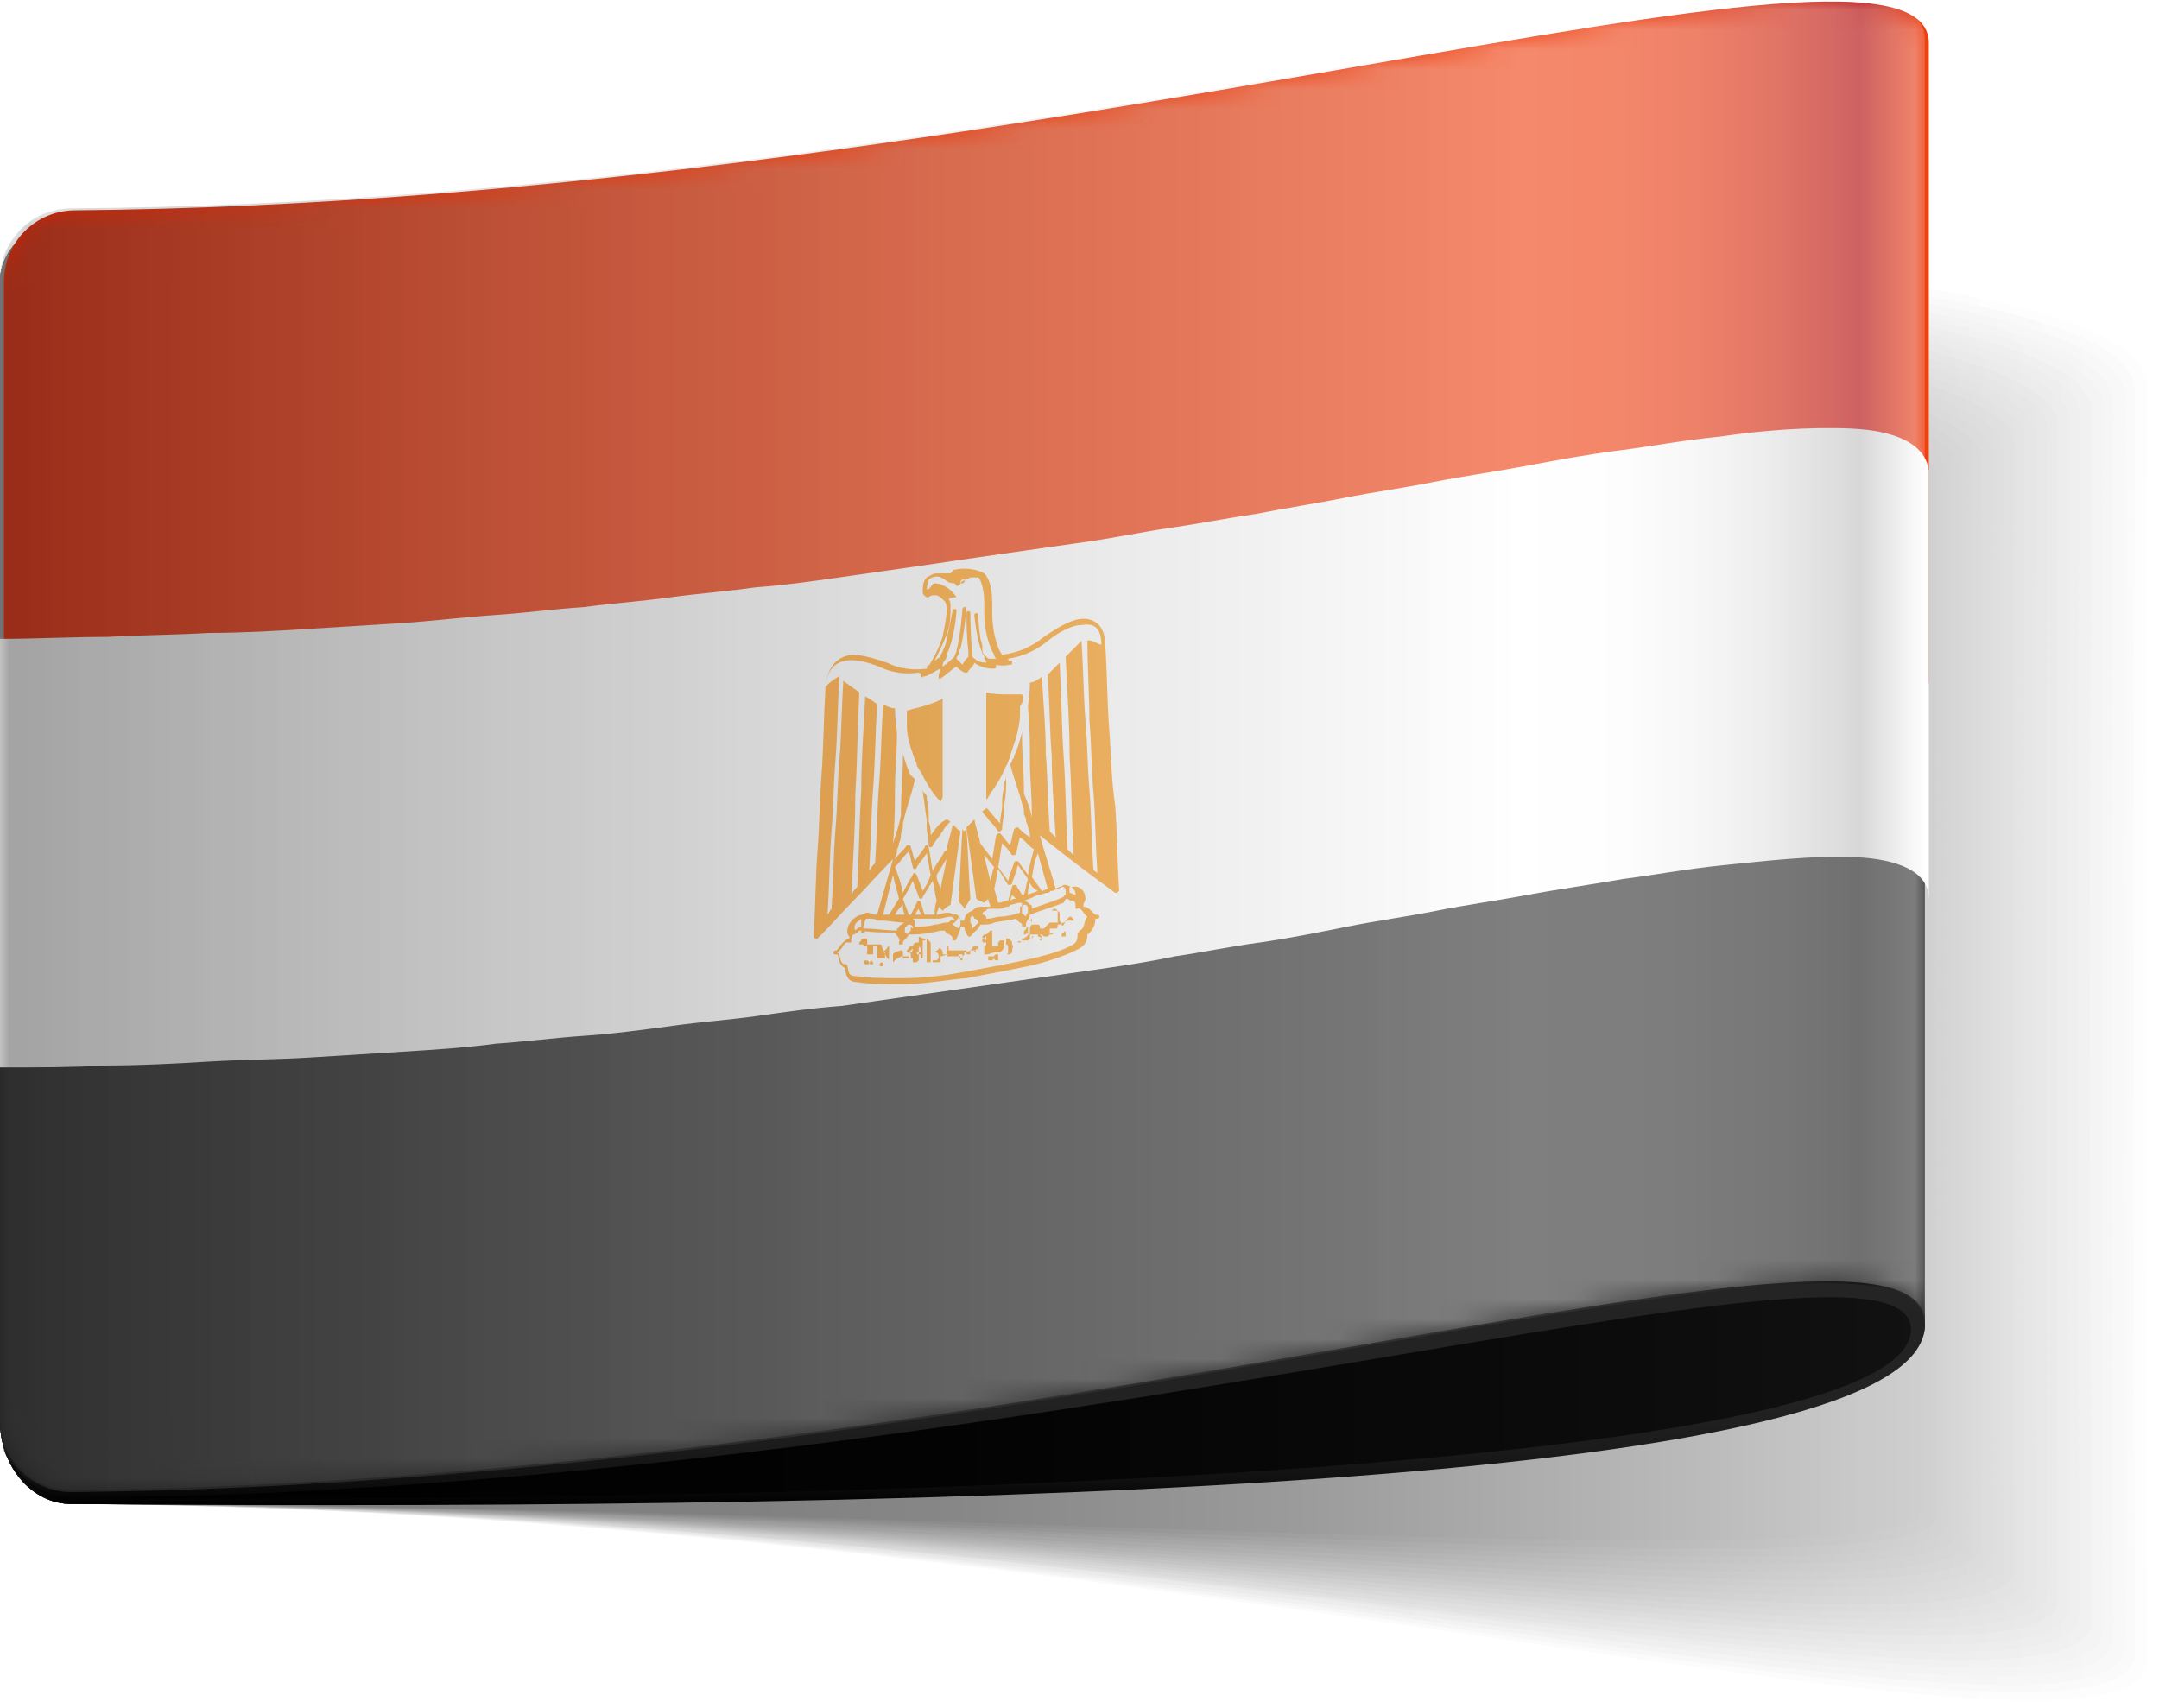 <?xml version="1.0" encoding="utf-8"?>
<!-- Generator: Adobe Illustrator 22.1.0, SVG Export Plug-In . SVG Version: 6.00 Build 0)  -->
<svg version="1.1" id="Layer_1" xmlns="http://www.w3.org/2000/svg" xmlns:xlink="http://www.w3.org/1999/xlink" x="0px" y="0px"
	 viewBox="0 0 108.8 86.1" style="enable-background:new 0 0 108.8 86.1;" xml:space="preserve">
<style type="text/css">
	.st0{fill:url(#SVGID_1_);}
	.st1{fill:url(#SVGID_2_);}
	.st2{fill:url(#SVGID_3_);}
	.st3{fill:url(#SVGID_4_);}
	.st4{fill:url(#SVGID_5_);}
	.st5{fill:url(#SVGID_6_);}
	.st6{fill:url(#SVGID_7_);}
	.st7{fill:url(#SVGID_8_);}
	.st8{fill:url(#SVGID_9_);}
	.st9{fill:url(#SVGID_10_);}
	.st10{fill:url(#SVGID_11_);}
	.st11{fill:url(#SVGID_12_);}
	.st12{fill:url(#SVGID_13_);}
	.st13{fill:url(#SVGID_14_);}
	.st14{fill:url(#SVGID_15_);}
	.st15{fill:url(#SVGID_16_);}
	.st16{fill:url(#SVGID_17_);}
	.st17{fill:url(#SVGID_18_);}
	.st18{fill:url(#SVGID_19_);}
	.st19{fill:url(#SVGID_20_);}
	.st20{fill:url(#SVGID_21_);}
	.st21{fill:url(#SVGID_22_);}
	.st22{fill:url(#SVGID_23_);}
	.st23{fill:url(#SVGID_24_);}
	.st24{fill:url(#SVGID_25_);}
	.st25{fill:url(#SVGID_26_);}
	.st26{fill:url(#SVGID_27_);}
	.st27{fill:url(#SVGID_28_);}
	.st28{fill:url(#SVGID_29_);}
	.st29{fill:url(#SVGID_30_);}
	.st30{fill:url(#SVGID_31_);}
	.st31{fill:url(#SVGID_32_);}
	.st32{fill:url(#SVGID_33_);}
	.st33{fill:url(#SVGID_34_);}
	.st34{fill:url(#SVGID_35_);}
	.st35{fill:url(#SVGID_36_);}
	.st36{fill:url(#SVGID_37_);}
	.st37{fill:url(#SVGID_38_);}
	.st38{fill:url(#SVGID_39_);}
	.st39{fill:url(#SVGID_40_);}
	.st40{fill:url(#SVGID_41_);}
	.st41{fill:url(#SVGID_42_);}
	.st42{fill:url(#SVGID_43_);}
	.st43{fill:url(#SVGID_44_);}
	.st44{fill:url(#SVGID_45_);}
	.st45{fill:url(#SVGID_46_);}
	.st46{fill:url(#SVGID_47_);}
	.st47{fill:url(#SVGID_48_);}
	.st48{fill:url(#SVGID_49_);}
	.st49{filter:url(#Adobe_OpacityMaskFilter);}
	.st50{fill:url(#SVGID_51_);}
	.st51{opacity:0.38;mask:url(#SVGID_50_);}
	.st52{fill:url(#SVGID_52_);}
</style>
<g>
	<g>
		<g>
			<linearGradient id="SVGID_1_" gradientUnits="userSpaceOnUse" x1="9.999999e-04" y1="48.597" x2="108.781" y2="48.597">
				<stop  offset="0.375" style="stop-color:#FFFFFF"/>
				<stop  offset="1" style="stop-color:#FFFFFF"/>
			</linearGradient>
			<path class="st0" d="M3.6,11.1c-2,0-3.6,1.4-3.6,3.1c0,17.4,0,39.8,0,57.4c0,2.3,1.6,4.2,3.6,4.2C57,76.4,108.8,91.7,108.8,84
				c0-19.2,0-45.5,0-64.7C108.8,11.4,57,11.1,3.6,11.1z"/>
			<linearGradient id="SVGID_2_" gradientUnits="userSpaceOnUse" x1="9.999999e-04" y1="48.374" x2="108.221" y2="48.374">
				<stop  offset="0.375" style="stop-color:#F9F9F9"/>
				<stop  offset="1" style="stop-color:#FDFDFD"/>
			</linearGradient>
			<path class="st1" d="M3.6,11.1c-2,0-3.6,1.4-3.6,3.1c0,17.4,0,39.8,0,57.4c0,2.3,1.6,4.2,3.6,4.2c53.1,0.3,104.6,15.3,104.6,7.8
				c-0.1-19-0.1-45.1,0-64.1C108.2,11.8,56.7,11.1,3.6,11.1z"/>
			<linearGradient id="SVGID_3_" gradientUnits="userSpaceOnUse" x1="9.999999e-04" y1="48.169" x2="107.662" y2="48.169">
				<stop  offset="0.375" style="stop-color:#F3F3F3"/>
				<stop  offset="1" style="stop-color:#FAFAFA"/>
			</linearGradient>
			<path class="st2" d="M3.6,11.1c-2,0-3.6,1.4-3.6,3.1c0,17.4,0,39.8,0,57.4c0,2.3,1.6,4.2,3.6,4.2c52.8,0.3,104.1,14.8,104,7.4
				c-0.1-18.8-0.1-44.7,0-63.5C107.7,12.3,56.5,11.1,3.6,11.1z"/>
			<linearGradient id="SVGID_4_" gradientUnits="userSpaceOnUse" x1="9.999999e-04" y1="47.963" x2="107.102" y2="47.963">
				<stop  offset="0.375" style="stop-color:#EDEDED"/>
				<stop  offset="0.837" style="stop-color:#F4F4F4"/>
				<stop  offset="1" style="stop-color:#F8F8F8"/>
			</linearGradient>
			<path class="st3" d="M3.6,11.1c-2,0-3.6,1.4-3.6,3.1c0,17.4,0,39.8,0,57.4c0,2.3,1.6,4.2,3.6,4.2c52.5,0.3,103.5,14.2,103.5,7.1
				c-0.1-18.6-0.1-44.3,0-62.9C107.1,12.7,56.2,11.1,3.6,11.1z"/>
			<linearGradient id="SVGID_5_" gradientUnits="userSpaceOnUse" x1="9.999999e-04" y1="47.757" x2="106.542" y2="47.757">
				<stop  offset="0.375" style="stop-color:#E7E7E7"/>
				<stop  offset="0.749" style="stop-color:#EEEEEE"/>
				<stop  offset="1" style="stop-color:#F6F6F6"/>
			</linearGradient>
			<path class="st4" d="M3.6,11.1c-2,0-3.6,1.4-3.6,3.1c0,17.4,0,39.8,0,57.4c0,2.3,1.6,4.2,3.6,4.2c52.3,0.3,102.9,13.6,102.9,6.7
				c-0.1-18.4-0.1-43.9,0-62.2C106.6,13.1,55.9,11.2,3.6,11.1z"/>
			<linearGradient id="SVGID_6_" gradientUnits="userSpaceOnUse" x1="9.999999e-04" y1="47.552" x2="105.982" y2="47.552">
				<stop  offset="0.375" style="stop-color:#E1E1E1"/>
				<stop  offset="0.694" style="stop-color:#E8E8E8"/>
				<stop  offset="1" style="stop-color:#F4F4F4"/>
			</linearGradient>
			<path class="st5" d="M3.6,11.1c-2,0-3.6,1.4-3.6,3.1c0,17.4,0,39.8,0,57.4c0,2.3,1.6,4.2,3.6,4.2C55.6,76,106,88.8,106,82.1
				c-0.1-18.2-0.1-43.5,0-61.6C106,13.5,55.6,11.2,3.6,11.1z"/>
			<linearGradient id="SVGID_7_" gradientUnits="userSpaceOnUse" x1="9.999999e-04" y1="47.346" x2="105.422" y2="47.346">
				<stop  offset="0.375" style="stop-color:#DBDBDB"/>
				<stop  offset="0.664" style="stop-color:#E2E2E2"/>
				<stop  offset="1" style="stop-color:#F1F1F1"/>
			</linearGradient>
			<path class="st6" d="M3.6,11.1c-2,0-3.6,1.4-3.6,3.1c0,17.4,0,39.8,0,57.4c0,2.3,1.6,4.2,3.6,4.2c51.7,0.3,101.8,12.5,101.8,5.9
				c-0.1-18-0.1-43.1,0-61C105.4,13.9,55.3,11.2,3.6,11.1z"/>
			<linearGradient id="SVGID_8_" gradientUnits="userSpaceOnUse" x1="9.999999e-04" y1="47.142" x2="104.862" y2="47.142">
				<stop  offset="0.375" style="stop-color:#D5D5D5"/>
				<stop  offset="0.633" style="stop-color:#DCDCDC"/>
				<stop  offset="1" style="stop-color:#EFEFEF"/>
			</linearGradient>
			<path class="st7" d="M3.6,11.1c-2,0-3.6,1.4-3.6,3.1c0,17.4,0,39.8,0,57.4c0,2.3,1.6,4.2,3.6,4.2c51.4,0.3,101.3,12,101.2,5.5
				c-0.1-17.8-0.1-42.6,0-60.4C104.9,14.3,55,11.2,3.6,11.1z"/>
			<linearGradient id="SVGID_9_" gradientUnits="userSpaceOnUse" x1="9.999999e-04" y1="46.937" x2="104.302" y2="46.937">
				<stop  offset="0.375" style="stop-color:#CFCFCF"/>
				<stop  offset="0.609" style="stop-color:#D6D6D6"/>
				<stop  offset="0.951" style="stop-color:#EAEAEA"/>
				<stop  offset="1" style="stop-color:#EDEDED"/>
			</linearGradient>
			<path class="st8" d="M3.6,11.1c-2,0-3.6,1.4-3.6,3.1c0,17.4,0,39.8,0,57.4c0,2.3,1.6,4.2,3.6,4.2c51.1,0.2,100.7,11.4,100.7,5.2
				c-0.1-17.6-0.1-42.2,0-59.8C104.3,14.7,54.8,11.1,3.6,11.1z"/>
			<linearGradient id="SVGID_10_" gradientUnits="userSpaceOnUse" x1="9.999999e-04" y1="46.733" x2="103.743" y2="46.733">
				<stop  offset="0.375" style="stop-color:#C9C9C9"/>
				<stop  offset="0.594" style="stop-color:#D0D0D0"/>
				<stop  offset="0.914" style="stop-color:#E4E4E4"/>
				<stop  offset="1" style="stop-color:#EAEAEA"/>
			</linearGradient>
			<path class="st9" d="M3.6,11.1c-2,0-3.6,1.4-3.6,3.1c0,17.4,0,39.8,0,57.4c0,2.3,1.6,4.2,3.6,4.2c50.8,0.2,100.1,10.8,100.1,4.8
				c-0.1-17.4-0.1-41.8,0-59.2C103.8,15.2,54.5,11.1,3.6,11.1z"/>
			<linearGradient id="SVGID_11_" gradientUnits="userSpaceOnUse" x1="9.999999e-04" y1="46.529" x2="103.183" y2="46.529">
				<stop  offset="0.375" style="stop-color:#C3C3C3"/>
				<stop  offset="0.578" style="stop-color:#CACACA"/>
				<stop  offset="0.874" style="stop-color:#DEDEDE"/>
				<stop  offset="1" style="stop-color:#E8E8E8"/>
			</linearGradient>
			<path class="st10" d="M3.6,11.1c-2,0-3.6,1.4-3.6,3.1c0,17.4,0,39.8,0,57.4c0,2.3,1.6,4.2,3.6,4.2c50.6,0.2,99.6,10.3,99.6,4.4
				c-0.1-17.2-0.1-41.4,0-58.6C103.2,15.6,54.2,11.1,3.6,11.1z"/>
			<linearGradient id="SVGID_12_" gradientUnits="userSpaceOnUse" x1="9.999999e-04" y1="46.326" x2="102.623" y2="46.326">
				<stop  offset="0.375" style="stop-color:#BCBCBC"/>
				<stop  offset="0.561" style="stop-color:#C3C3C3"/>
				<stop  offset="0.833" style="stop-color:#D7D7D7"/>
				<stop  offset="1" style="stop-color:#E6E6E6"/>
			</linearGradient>
			<path class="st11" d="M3.6,11.1c-2,0-3.6,1.4-3.6,3.1c0,17.4,0,39.8,0,57.4c0,2.3,1.6,4.2,3.6,4.2c50.3,0.2,99,9.7,99,4
				c-0.1-17-0.1-41,0-58C102.6,16,53.9,11.2,3.6,11.1z"/>
			<linearGradient id="SVGID_13_" gradientUnits="userSpaceOnUse" x1="9.999999e-04" y1="46.124" x2="102.063" y2="46.124">
				<stop  offset="0.375" style="stop-color:#B6B6B6"/>
				<stop  offset="0.55" style="stop-color:#BDBDBD"/>
				<stop  offset="0.806" style="stop-color:#D1D1D1"/>
				<stop  offset="1" style="stop-color:#E4E4E4"/>
			</linearGradient>
			<path class="st12" d="M3.6,11.1c-2,0-3.6,1.4-3.6,3.1c0,17.4,0,39.8,0,57.4c0,2.3,1.6,4.2,3.6,4.2c50,0.2,98.5,9.1,98.4,3.7
				c-0.1-16.8-0.1-40.6,0-57.4C102.1,16.4,53.6,11.2,3.6,11.1z"/>
			<linearGradient id="SVGID_14_" gradientUnits="userSpaceOnUse" x1="9.999999e-04" y1="45.922" x2="101.503" y2="45.922">
				<stop  offset="0.375" style="stop-color:#B0B0B0"/>
				<stop  offset="0.543" style="stop-color:#B7B7B7"/>
				<stop  offset="0.788" style="stop-color:#CBCBCB"/>
				<stop  offset="1" style="stop-color:#E1E1E1"/>
			</linearGradient>
			<path class="st13" d="M3.6,11.1c-2,0-3.6,1.4-3.6,3.1c0,17.4,0,39.8,0,57.4c0,2.3,1.6,4.2,3.6,4.2c49.7,0.2,97.9,8.6,97.9,3.3
				c-0.1-16.6-0.1-40.2,0-56.8C101.5,16.8,53.4,11.2,3.6,11.1z"/>
			<linearGradient id="SVGID_15_" gradientUnits="userSpaceOnUse" x1="9.999999e-04" y1="45.721" x2="100.943" y2="45.721">
				<stop  offset="0.375" style="stop-color:#AAAAAA"/>
				<stop  offset="0.534" style="stop-color:#B1B1B1"/>
				<stop  offset="0.767" style="stop-color:#C5C5C5"/>
				<stop  offset="1" style="stop-color:#DFDFDF"/>
			</linearGradient>
			<path class="st14" d="M3.6,11.1c-2,0-3.6,1.4-3.6,3.1c0,17.4,0,39.8,0,57.4c0,2.3,1.6,4.2,3.6,4.2c49.4,0.2,97.3,8,97.3,2.9
				c-0.1-16.3-0.1-39.8,0-56.1C101,17.2,53.1,11.2,3.6,11.1z"/>
			<linearGradient id="SVGID_16_" gradientUnits="userSpaceOnUse" x1="9.999999e-04" y1="45.521" x2="100.383" y2="45.521">
				<stop  offset="0.375" style="stop-color:#A4A4A4"/>
				<stop  offset="0.526" style="stop-color:#ABABAB"/>
				<stop  offset="0.748" style="stop-color:#BFBFBF"/>
				<stop  offset="1" style="stop-color:#DDDDDD"/>
			</linearGradient>
			<path class="st15" d="M3.6,11.1c-2,0-3.6,1.4-3.6,3.1c0,17.4,0,39.8,0,57.4c0,2.3,1.6,4.2,3.6,4.2c49.1,0.2,96.8,7.4,96.8,2.5
				c-0.1-16.1-0.1-39.4,0-55.5C100.4,17.7,52.8,11.2,3.6,11.1z"/>
			<linearGradient id="SVGID_17_" gradientUnits="userSpaceOnUse" x1="9.999999e-04" y1="45.322" x2="99.824" y2="45.322">
				<stop  offset="0.375" style="stop-color:#9E9E9E"/>
				<stop  offset="0.521" style="stop-color:#A5A5A5"/>
				<stop  offset="0.735" style="stop-color:#B9B9B9"/>
				<stop  offset="0.99" style="stop-color:#D9D9D9"/>
				<stop  offset="1" style="stop-color:#DADADA"/>
			</linearGradient>
			<path class="st16" d="M3.6,11.1c-2,0-3.6,1.4-3.6,3.1c0,17.4,0,39.8,0,57.4c0,2.3,1.6,4.2,3.6,4.2c48.9,0.2,96.2,6.9,96.2,2.1
				c-0.1-15.9-0.1-39,0-54.9C99.8,18.1,52.5,11.2,3.6,11.1z"/>
			<linearGradient id="SVGID_18_" gradientUnits="userSpaceOnUse" x1="9.999999e-04" y1="45.124" x2="99.264" y2="45.124">
				<stop  offset="0.375" style="stop-color:#989898"/>
				<stop  offset="0.515" style="stop-color:#9F9F9F"/>
				<stop  offset="0.72" style="stop-color:#B3B3B3"/>
				<stop  offset="0.963" style="stop-color:#D3D3D3"/>
				<stop  offset="1" style="stop-color:#D8D8D8"/>
			</linearGradient>
			<path class="st17" d="M3.6,11.1c-2,0-3.6,1.4-3.6,3.1c0,17.4,0,39.8,0,57.4c0,2.3,1.6,4.2,3.6,4.2c48.6,0.1,95.7,6.3,95.6,1.8
				c-0.1-15.7-0.1-38.6,0-54.3C99.3,18.5,52.2,11.2,3.6,11.1z"/>
			<linearGradient id="SVGID_19_" gradientUnits="userSpaceOnUse" x1="9.999999e-04" y1="44.928" x2="98.704" y2="44.928">
				<stop  offset="0.375" style="stop-color:#929292"/>
				<stop  offset="0.509" style="stop-color:#999999"/>
				<stop  offset="0.706" style="stop-color:#ADADAD"/>
				<stop  offset="0.94" style="stop-color:#CDCDCD"/>
				<stop  offset="1" style="stop-color:#D6D6D6"/>
			</linearGradient>
			<path class="st18" d="M3.6,11.1c-2,0-3.6,1.4-3.6,3.1c0,17.4,0,39.8,0,57.4c0,2.3,1.6,4.2,3.6,4.2c48.3,0.1,95.1,5.7,95.1,1.4
				c-0.1-15.5-0.1-38.2,0-53.7C98.7,18.9,52,11.2,3.6,11.1z"/>
			<linearGradient id="SVGID_20_" gradientUnits="userSpaceOnUse" x1="9.999999e-04" y1="44.735" x2="98.144" y2="44.735">
				<stop  offset="0.375" style="stop-color:#8C8C8C"/>
				<stop  offset="0.504" style="stop-color:#939393"/>
				<stop  offset="0.693" style="stop-color:#A7A7A7"/>
				<stop  offset="0.918" style="stop-color:#C7C7C7"/>
				<stop  offset="1" style="stop-color:#D4D4D4"/>
			</linearGradient>
			<path class="st19" d="M3.6,11.1c-2,0-3.6,1.4-3.6,3.1c0,17.4,0,39.8,0,57.4c0,2.3,1.6,4.2,3.6,4.2c48,0.1,94.5,5.2,94.5,1
				c-0.1-15.3-0.1-37.8,0-53.1C98.2,19.3,51.7,11.2,3.6,11.1z"/>
			<linearGradient id="SVGID_21_" gradientUnits="userSpaceOnUse" x1="9.999999e-04" y1="44.544" x2="97.584" y2="44.544">
				<stop  offset="0.375" style="stop-color:#868686"/>
				<stop  offset="0.501" style="stop-color:#8D8D8D"/>
				<stop  offset="0.685" style="stop-color:#A1A1A1"/>
				<stop  offset="0.903" style="stop-color:#C1C1C1"/>
				<stop  offset="1" style="stop-color:#D1D1D1"/>
			</linearGradient>
			<path class="st20" d="M3.6,11.1c-2,0-3.6,1.4-3.6,3.1c0,17.4,0,39.8,0,57.4c0,2.3,1.6,4.2,3.6,4.2c47.7,0.1,94,4.6,94,0.6
				c-0.1-15.1-0.1-37.4,0-52.5C97.6,19.7,51.4,11.2,3.6,11.1z"/>
			<linearGradient id="SVGID_22_" gradientUnits="userSpaceOnUse" x1="9.999999e-04" y1="44.367" x2="97.024" y2="44.367">
				<stop  offset="0.375" style="stop-color:#808080"/>
				<stop  offset="0.496" style="stop-color:#878787"/>
				<stop  offset="0.674" style="stop-color:#9B9B9B"/>
				<stop  offset="0.885" style="stop-color:#BBBBBB"/>
				<stop  offset="1" style="stop-color:#CFCFCF"/>
			</linearGradient>
			<path class="st21" d="M3.6,11.1c-2,0-3.6,1.4-3.6,3.1c0,17.4,0,39.8,0,57.4c0,2.3,1.6,4.2,3.6,4.2C51.1,75.9,97.1,79.8,97,76
				c0-14.9,0-37,0-51.9C97.1,20.1,51.1,11.5,3.6,11.1z"/>
		</g>
		<g>
			<g>
				<linearGradient id="SVGID_23_" gradientUnits="userSpaceOnUse" x1="9.999999e-04" y1="67.054" x2="97.024" y2="67.054">
					<stop  offset="0" style="stop-color:#000000"/>
					<stop  offset="0.488" style="stop-color:#030303"/>
					<stop  offset="0.879" style="stop-color:#0D0D0D"/>
					<stop  offset="1" style="stop-color:#121212"/>
				</linearGradient>
				<path class="st22" d="M0,71.6c0,2.3,1.6,4.2,3.6,4.2c47.5,0.3,93.4-1.9,93.4-9C97,45.2,0,71.6,0,71.6z"/>
				<g>
					<linearGradient id="SVGID_24_" gradientUnits="userSpaceOnUse" x1="48.513" y1="58.308" x2="48.513" y2="75.819">
						<stop  offset="0.35" style="stop-color:#242424"/>
						<stop  offset="0.709" style="stop-color:#222222"/>
						<stop  offset="0.838" style="stop-color:#1B1B1B"/>
						<stop  offset="0.93" style="stop-color:#101010"/>
						<stop  offset="1" style="stop-color:#000000"/>
					</linearGradient>
					<path class="st23" d="M0,71.6L0,71.6c0,2.3,1.6,4.2,3.6,4.2c47.5,0.4,93.3-1.1,93.4-9C97,45.2,0,71.6,0,71.6z M3.6,75.5
						c-0.1,0-0.3,0-0.4,0c-1.5-0.2-2.7-1.3-3.1-2.7C0.6,74.3,2,75.5,3.6,75.5c47.5-0.3,92.7-14.9,92.7-8.5
						C96.3,73.6,51.1,75.8,3.6,75.5z"/>
				</g>
			</g>
			<linearGradient id="SVGID_25_" gradientUnits="userSpaceOnUse" x1="9.999999e-04" y1="21.454" x2="97.025" y2="21.454">
				<stop  offset="0" style="stop-color:#CF2000"/>
				<stop  offset="2.097060e-02" style="stop-color:#D12201"/>
				<stop  offset="0.243" style="stop-color:#E23309"/>
				<stop  offset="0.487" style="stop-color:#EC3D0E"/>
				<stop  offset="0.791" style="stop-color:#EF4010"/>
				<stop  offset="0.842" style="stop-color:#EC3D0F"/>
				<stop  offset="0.882" style="stop-color:#E2330D"/>
				<stop  offset="0.919" style="stop-color:#D12208"/>
				<stop  offset="0.954" style="stop-color:#B90A03"/>
				<stop  offset="0.966" style="stop-color:#AF0000"/>
				<stop  offset="1" style="stop-color:#EF4010"/>
			</linearGradient>
			<path class="st24" d="M10.6,42.7c1.7-0.1,3.4-0.1,5-0.2c1.6-0.1,3.2-0.2,4.8-0.3c1.6-0.1,3.1-0.2,4.6-0.4c1.5-0.1,3-0.3,4.5-0.4
				c1.5-0.1,2.9-0.3,4.4-0.5c1.4-0.2,2.9-0.3,4.3-0.5c1.4-0.2,2.8-0.4,4.2-0.5c1.4-0.2,2.8-0.4,4.2-0.6c1.4-0.2,2.8-0.4,4.2-0.6
				c1.4-0.2,2.8-0.4,4.2-0.6c1.4-0.2,2.8-0.4,4.2-0.7c1.4-0.2,2.8-0.5,4.3-0.7c1.4-0.2,2.9-0.5,4.4-0.7c1.5-0.3,3-0.5,4.5-0.8
				c1.5-0.3,3-0.5,4.6-0.8c1.6-0.3,3.1-0.5,4.8-0.8c1.6-0.2,3.1-0.5,5.1-0.7c2-0.2,4.5-0.5,6.6-0.4c2.1,0.1,3.7,0.7,3.7,2.1v0
				c0-10.8,0-21.6,0-32.4c0.1-7.7-45.9,8-93.4,8.4c-2,0-3.6,1.6-3.6,3.6c0,9.6,0,19.2,0,28.8c1.9,0,3.7,0,5.4-0.1
				C7.2,42.8,8.9,42.8,10.6,42.7z"/>
			<linearGradient id="SVGID_26_" gradientUnits="userSpaceOnUse" x1="9.999999e-04" y1="53.768" x2="97.025" y2="53.768">
				<stop  offset="0" style="stop-color:#242424"/>
				<stop  offset="0.335" style="stop-color:#2D2D2D"/>
				<stop  offset="0.791" style="stop-color:#303030"/>
				<stop  offset="0.867" style="stop-color:#2D2D2D"/>
				<stop  offset="0.927" style="stop-color:#232323"/>
				<stop  offset="0.966" style="stop-color:#181818"/>
				<stop  offset="1" style="stop-color:#303030"/>
			</linearGradient>
			<path class="st25" d="M3.6,75.2c47.5-0.4,93.5-16.1,93.4-8.4c0-10.8,0-21.5,0-32.3v0c0-1.5-1.6-2-3.7-2.1
				c-2.1-0.1-4.6,0.1-6.6,0.4c-2,0.2-3.5,0.5-5.1,0.7c-1.6,0.2-3.2,0.5-4.8,0.8c-1.6,0.3-3.1,0.5-4.6,0.8c-1.5,0.3-3,0.5-4.5,0.8
				c-1.5,0.3-2.9,0.5-4.4,0.7c-1.4,0.2-2.9,0.5-4.3,0.7c-1.4,0.2-2.8,0.5-4.2,0.7c-1.4,0.2-2.8,0.4-4.2,0.6
				c-1.4,0.2-2.8,0.4-4.2,0.6c-1.4,0.2-2.8,0.4-4.2,0.6c-1.4,0.2-2.8,0.4-4.2,0.5c-1.4,0.2-2.8,0.3-4.3,0.5
				c-1.4,0.2-2.9,0.3-4.4,0.5c-1.5,0.1-3,0.3-4.5,0.4c-1.5,0.1-3.1,0.3-4.6,0.4c-1.6,0.1-3.2,0.2-4.8,0.3c-1.6,0.1-3.3,0.2-5,0.2
				c-1.7,0.1-3.4,0.1-5.2,0.2c-1.8,0-3.6,0.1-5.4,0.1C0,52.5,0,62,0,71.6C0,73.6,1.6,75.2,3.6,75.2z"/>
			<g>
				<linearGradient id="SVGID_27_" gradientUnits="userSpaceOnUse" x1="9.999999e-04" y1="37.625" x2="97.024" y2="37.625">
					<stop  offset="0" style="stop-color:#DFDFDF"/>
					<stop  offset="2.097060e-02" style="stop-color:#E1E1E1"/>
					<stop  offset="0.243" style="stop-color:#F2F2F2"/>
					<stop  offset="0.487" style="stop-color:#FCFCFC"/>
					<stop  offset="0.791" style="stop-color:#FFFFFF"/>
					<stop  offset="0.842" style="stop-color:#FCFCFC"/>
					<stop  offset="0.882" style="stop-color:#F2F2F2"/>
					<stop  offset="0.919" style="stop-color:#E1E1E1"/>
					<stop  offset="0.954" style="stop-color:#C9C9C9"/>
					<stop  offset="0.966" style="stop-color:#BFBFBF"/>
					<stop  offset="1" style="stop-color:#FFFFFF"/>
				</linearGradient>
				<path class="st26" d="M93.3,21.6c-2.1-0.1-4.6,0.1-6.6,0.4c-2,0.2-3.5,0.5-5.1,0.7c-1.6,0.2-3.2,0.5-4.8,0.8
					c-1.6,0.3-3.1,0.5-4.6,0.8c-1.5,0.3-3,0.5-4.5,0.8c-1.5,0.3-2.9,0.5-4.4,0.8c-1.4,0.2-2.9,0.5-4.3,0.7c-1.4,0.2-2.8,0.5-4.2,0.7
					c-1.4,0.2-2.8,0.4-4.2,0.6c-1.4,0.2-2.8,0.4-4.1,0.6c-1.4,0.2-2.8,0.4-4.2,0.6c-1.4,0.2-2.8,0.4-4.2,0.5
					c-1.4,0.2-2.8,0.3-4.3,0.5c-1.4,0.2-2.9,0.3-4.4,0.5c-1.5,0.1-3,0.3-4.5,0.4c-1.5,0.1-3.1,0.3-4.6,0.4c-1.6,0.1-3.2,0.2-4.8,0.3
					c-1.6,0.1-3.3,0.2-5,0.2C8.9,32,7.2,32,5.4,32.1c-1.8,0-3.6,0.1-5.4,0.1c0,7.2,0,14.4,0,21.6c1.9,0,3.7,0,5.4-0.1
					c1.8,0,3.5-0.1,5.2-0.2c1.7-0.1,3.4-0.1,5-0.2c1.6-0.1,3.2-0.2,4.8-0.3c1.6-0.1,3.1-0.2,4.6-0.4c1.5-0.1,3-0.3,4.5-0.4
					c1.5-0.1,2.9-0.3,4.4-0.5c1.4-0.2,2.9-0.3,4.3-0.5c1.4-0.2,2.8-0.4,4.2-0.5c1.4-0.2,2.8-0.4,4.2-0.6c1.4-0.2,2.8-0.4,4.2-0.6
					c1.4-0.2,2.8-0.4,4.2-0.6c1.4-0.2,2.8-0.4,4.2-0.7c1.4-0.2,2.8-0.5,4.3-0.7c1.4-0.2,2.9-0.5,4.4-0.8c1.5-0.3,3-0.5,4.5-0.8
					c1.5-0.3,3-0.5,4.6-0.8c1.6-0.3,3.1-0.5,4.8-0.8c1.6-0.2,3.1-0.5,5.1-0.7c2-0.2,4.5-0.5,6.6-0.4c2.1,0.1,3.7,0.7,3.7,2.1l0,0
					c0-7.2,0-14.4,0-21.6C97,22.3,95.4,21.7,93.3,21.6z"/>
			</g>
			<g>
				<linearGradient id="SVGID_28_" gradientUnits="userSpaceOnUse" x1="-1.340070e-03" y1="39.094" x2="97.027" y2="39.094">
					<stop  offset="0" style="stop-color:#F87F00"/>
					<stop  offset="2.097060e-02" style="stop-color:#F88102"/>
					<stop  offset="0.243" style="stop-color:#FC9213"/>
					<stop  offset="0.487" style="stop-color:#FE9C1D"/>
					<stop  offset="0.791" style="stop-color:#FF9F20"/>
					<stop  offset="0.842" style="stop-color:#FD9C1E"/>
					<stop  offset="0.882" style="stop-color:#F79219"/>
					<stop  offset="0.919" style="stop-color:#ED8111"/>
					<stop  offset="0.954" style="stop-color:#DE6905"/>
					<stop  offset="0.966" style="stop-color:#D85F00"/>
					<stop  offset="1" style="stop-color:#FF9F20"/>
				</linearGradient>
				<path class="st27" d="M55.9,36.8c-0.1-1.3-0.1-2.7-0.2-4.3c0-1-0.6-1.4-1.3-1.3c-0.6,0.1-1.2,0.5-1.8,0.9
					c-0.6,0.5-1.3,0.8-2.1,0.9c-0.3-0.4-0.5-1.3-0.5-2.1c0-0.1,0-0.1,0-0.2c0-0.1,0-0.2,0-0.3c0-0.9-0.2-1.3-0.4-1.5
					c-0.3-0.2-1-0.3-1.4-0.2c0,0,0,0,0,0c-0.2,0-0.2,0.1-0.3,0.2c-0.2,0-0.5,0-0.7,0c-0.2,0-0.3,0.1-0.5,0.2
					c-0.2,0.2-0.2,0.5-0.2,0.7c0,0.1,0,0.2,0.2,0.3c0,0,0.1,0,0.1,0c0.1-0.1,0.2-0.1,0.3-0.1c0.2,0,0.3,0.1,0.5,0.3
					c0.1,0.1,0.1,0.3,0.1,0.5c0,0.3-0.1,0.8-0.2,1.3c-0.2,0.6-0.5,1.2-0.8,1.6c-0.7,0.1-1.4,0-2-0.3c-0.6-0.2-1.2-0.4-1.8-0.4
					c-0.7,0.1-1.2,0.6-1.3,1.6c-0.1,1.7-0.1,3.1-0.2,4.4c-0.1,1.3-0.1,2.5-0.2,3.8c-0.1,1.3-0.1,2.7-0.2,4.4c0,0,0,0.1,0.1,0.1
					c0,0,0,0,0,0c0,0,0.1,0,0.1,0c0.8-0.8,1.3-1.4,1.9-2c0.6-0.6,1.1-1.2,1.9-2c-0.3,1.1-0.5,1.7-0.8,2.8c-0.1,0-0.3,0-0.4-0.1
					c0,0-0.1,0-0.1,0c-0.1,0-0.2,0.1-0.3,0.1c0,0,0,0,0,0c-0.4,0.1-0.7,0.5-0.7,0.8c0,0.1,0,0.2,0.1,0.3c0,0,0,0,0,0
					c0,0,0,0.1,0,0.1c-0.4,0.1-0.6,0.7-0.7,0.6c0,0,0,0,0,0c0,0,0,0,0,0c0,0,0,0,0,0c-0.1,0-0.1,0.1-0.1,0.1c0,0.1,0,0.1,0.1,0.1
					c0,0,0.1,0,0.1,0c0,0,0,0,0,0c0.1,0.1,0,0.5,0.4,0.7c0,0.3,0.1,0.7,0.6,0.7c0.6,0.1,1.4,0.1,2.4,0.1c0.9,0,2-0.2,3.1-0.3
					c1.1-0.2,2.1-0.4,3.1-0.6c0.9-0.2,1.8-0.5,2.4-0.8c0.5-0.2,0.6-0.5,0.6-0.8c0.4-0.3,0.4-0.7,0.4-0.8c0,0,0,0,0,0
					c0,0,0.1,0,0.1,0c0.1,0,0.1-0.1,0.1-0.1c0-0.1-0.1-0.1-0.1-0.1c0,0,0,0,0,0l0,0c0,0,0,0,0,0c-0.2,0.1-0.3-0.4-0.7-0.4
					c0,0,0,0,0-0.1c0,0,0,0,0,0c0-0.1,0.1-0.2,0.1-0.3c0-0.3-0.2-0.7-0.7-0.6c0,0,0,0,0,0c-0.1,0-0.2-0.1-0.3-0.1c0,0-0.1,0-0.1,0
					c-0.1,0.1-0.3,0.1-0.4,0.2c-0.3-1.1-0.5-1.6-0.8-2.7c1.5,1.2,2.3,1.8,3.8,2.9c0,0,0.1,0,0.1,0c0,0,0.1-0.1,0.1-0.1
					c-0.1-1.6-0.1-3-0.2-4.3C56,39.3,56,38.1,55.9,36.8z M48.5,29.2c0.1,0,0.1,0,0.1,0.1c0,0.1-0.1,0.1-0.1,0.1
					c-0.1,0-0.1,0-0.1-0.1C48.4,29.3,48.5,29.2,48.5,29.2z M46.8,33.8c0.1-0.1,0.1-0.2,0.2-0.3c0.2-0.4,0.5-1,0.7-1.5
					c0.2-0.5,0.2-1,0.2-1.4c0-0.2,0-0.3-0.1-0.4c0,0,0,0,0,0c0.1-0.1,0.4-0.1,0.4-0.1c-0.4-0.6-0.9-0.7-1.1-0.7
					c-0.1,0-0.2,0.2-0.3,0.3c0,0,0,0-0.1,0c0,0,0,0,0,0c0-0.2,0.1-0.4,0.1-0.5c0.1,0,0.1-0.1,0.2-0.1c0.3-0.1,0.4,0,0.6,0.1
					c0.2,0.2,0.4,0.2,0.5,0.2c0,0,0.1,0.1,0.1,0.1c0,0,0,0.1,0.1,0c0.1,0,0.1-0.2,0.2-0.2c0.1-0.1,0.2-0.1,0.2-0.1
					c0.2-0.1,0.2-0.1,0.3-0.1c0,0,0.2,0,0.3,0c0.1,0.1,0.3,0.5,0.3,1.3c0,0.1,0,0.2,0,0.3c0,0.1,0,0.1,0,0.2c0,0.8,0.2,1.6,0.5,2.1
					c0,0.1,0.1,0.2,0.1,0.2c0,0,0,0,0,0c-0.1,0-0.2,0-0.3,0c-0.1,0-0.1,0-0.2-0.1c0,0-0.1-0.1-0.1-0.1c-0.1-0.1-0.1-0.2-0.1-0.4
					c0-0.2-0.1-0.3-0.1-0.5c-0.1-0.6-0.1-1.1-0.1-1.1c0-0.1-0.1-0.1-0.1-0.1c-0.1,0-0.1,0.1-0.1,0.1c0,0,0,0,0,0
					c0,0,0.1,1.2,0.4,1.9c0,0.1,0.1,0.1,0.1,0.2c0,0,0,0,0,0.1c0,0,0,0,0,0c0,0,0.1,0.1,0.1,0.2c-0.4,0-0.6-0.2-0.7-0.3
					c0,0,0,0,0-0.1c0-0.1,0-0.1,0-0.2c-0.1-0.6-0.1-1.9-0.1-1.9c0-0.1-0.1-0.1-0.1-0.1c-0.1,0-0.1,0.1-0.1,0.1c0,0,0,1.2,0.1,1.9
					c0,0.1,0,0.2,0,0.2c0,0.1,0,0.1,0,0.1c-0.1,0.1-0.2,0.2-0.3,0.4c-0.1-0.1-0.2-0.2-0.3-0.3c0,0,0-0.1,0.1-0.2
					c0-0.1,0-0.2,0.1-0.3c0.2-0.8,0.3-2,0.3-2c0-0.1,0-0.1-0.1-0.1c-0.1,0-0.1,0.1-0.1,0.1c0,0.1-0.1,1.3-0.3,2.1
					c0,0.1-0.1,0.2-0.1,0.3c0,0,0,0,0,0c0,0-0.3,0.3-0.6,0.5c0-0.1,0-0.2,0.1-0.3c0,0,0,0,0,0c0.1-0.1,0.1-0.2,0.1-0.3
					c0.4-0.8,0.5-2.1,0.5-2.2c0-0.1,0-0.1-0.1-0.1c-0.1,0-0.1,0.1-0.1,0.1c0,0-0.1,0.5-0.2,1c-0.1,0.3-0.1,0.6-0.2,0.8
					c-0.1,0.2-0.1,0.3-0.2,0.4c0,0,0,0,0,0.1c0,0-0.2,0.1-0.4,0.3c-0.1,0.1-0.2,0.1-0.3,0.2C46.8,33.9,46.8,33.8,46.8,33.8z
					 M45,44.1c0.1,0.5,0.2,0.7,0.3,1.2c-0.2,0.3-0.3,0.5-0.5,0.8c-0.1,0-0.2,0-0.3,0C44.7,45.3,44.8,44.9,45,44.1z M47.9,46.4
					C47.8,46.5,47.8,46.5,47.9,46.4c-0.1,0.1-0.1,0.1-0.2,0.1c-0.2,0-0.4,0.1-0.6,0.1c-0.3,0.1-0.7,0.1-1,0.1c0,0,0,0,0,0
					c0,0,0-0.1,0-0.1c0,0,0-0.1,0-0.1c0,0,0-0.1,0-0.1c0,0,0,0,0,0c0,0,0,0-0.1-0.1c0,0,0,0,0,0c0,0,0.1,0,0.1,0c0.2,0,0.3,0,0.5,0
					c0.1,0,0.2,0,0.2,0c0.1,0,0.2,0,0.3,0c0,0,0.1,0,0.1,0c0,0,0.1,0,0.1,0c0,0,0,0,0,0c0.2,0,0.4-0.1,0.6-0.1
					c0.1,0,0.2,0.1,0.2,0.2C48,46.3,47.9,46.4,47.9,46.4z M48.2,46.4c0,0,0.1-0.1,0.1-0.2c0,0,0,0,0,0c0.1,0,0.1,0.1,0.1,0.1
					c0,0,0,0.1,0,0.1c0,0,0,0,0,0.1c0,0.1,0,0.2-0.1,0.3c-0.1-0.1-0.3-0.2-0.3-0.2c0,0,0,0,0,0c0,0,0,0,0,0
					C48,46.6,48.1,46.5,48.2,46.4z M46.1,46.1c0.1-0.1,0.1-0.2,0.2-0.3c0,0.1,0.1,0.2,0.1,0.3C46.3,46.1,46.2,46.1,46.1,46.1z
					 M47.2,44.1c0.2-0.3,0.3-0.5,0.5-0.8c-0.1,0.6-0.2,0.9-0.3,1.5C47.3,44.5,47.2,44.4,47.2,44.1z M47.2,45.4
					c-0.1,0.3-0.1,0.4-0.1,0.7c-0.1,0-0.3,0-0.5,0c-0.1-0.2-0.1-0.4-0.2-0.6c0,0,0-0.1-0.1-0.1c0,0-0.1,0-0.1,0.1
					c-0.1,0.2-0.2,0.4-0.3,0.6c0,0,0,0-0.1,0c-0.1-0.3-0.2-0.5-0.3-0.8c0.2-0.3,0.3-0.5,0.5-0.9c0.1,0.3,0.2,0.5,0.3,0.8
					c0,0,0,0.1,0.1,0.1c0,0,0.1,0,0.1-0.1c0.2-0.3,0.3-0.5,0.5-0.8C47.1,44.8,47.1,45,47.2,45.4z M45.9,46.8L45.9,46.8
					C45.9,46.8,45.9,46.8,45.9,46.8c0,0.1,0,0.1,0,0.1c0,0-0.1,0.1-0.1,0.1c0,0-0.1,0.1-0.1,0.1c0-0.1-0.1-0.1-0.1-0.1
					c0,0,0-0.1,0-0.1c0,0,0,0,0,0c0,0,0,0,0,0c0,0,0,0,0-0.1c0,0,0,0,0,0c0,0,0-0.1,0.1-0.1c0-0.1,0.1-0.1,0.1-0.1c0,0,0,0,0.1,0
					c0,0,0,0,0,0c0,0,0,0,0.1,0.1c0,0,0,0,0,0c0,0,0,0,0,0.1C45.9,46.7,45.9,46.7,45.9,46.8z M45.6,46.1c-0.2,0-0.4,0-0.5,0
					c0.1-0.2,0.2-0.3,0.4-0.5C45.5,45.8,45.5,45.9,45.6,46.1z M46.5,44.9c-0.1-0.3-0.2-0.5-0.3-0.8c0,0-0.1-0.1-0.1-0.1c0,0,0,0,0,0
					c0,0-0.1,0-0.1,0.1c-0.2,0.3-0.3,0.5-0.5,0.9c-0.1-0.5-0.2-0.8-0.4-1.3c0.3-0.3,0.4-0.5,0.7-0.8c0.1,0.3,0.1,0.5,0.2,0.8
					c0,0,0,0.1,0.1,0.1c0,0,0.1,0,0.1-0.1c0.2-0.3,0.3-0.4,0.5-0.7c0.1,0.4,0.1,0.7,0.2,1.1C46.8,44.4,46.7,44.6,46.5,44.9z
					 M43.6,46.4c0,0,0-0.1,0.1-0.1c0,0,0,0,0,0c0,0,0.1,0,0.1,0c0,0,0,0,0,0c0.1,0,0.3,0,0.4,0.1c0,0,0.1,0,0.1,0c0,0,0.1,0,0.1,0
					c0.4,0,0.8,0.1,1.2,0.1c0,0,0,0,0,0c-0.1,0-0.1,0.1-0.2,0.1c0,0-0.1,0.1-0.1,0.1c0,0,0,0.1-0.1,0.1c0,0,0,0.1,0,0.1
					c-0.5,0-1.1-0.1-1.6-0.1c0,0-0.1,0-0.1,0c0,0,0,0,0,0c0,0,0,0,0-0.1C43.6,46.4,43.6,46.4,43.6,46.4z M43.3,46.4
					c0,0,0.1-0.1,0.1-0.1c0,0,0,0,0,0c0,0,0,0.1,0,0.1c0,0.1,0,0.1,0,0.2c0,0,0,0,0,0c0,0,0,0,0,0.1c0,0,0,0,0,0c0,0,0,0,0,0
					c-0.1,0-0.2,0.1-0.3,0.2c0,0,0,0,0,0c0,0,0,0,0,0C43,46.7,43.1,46.5,43.3,46.4z M53.9,44.7L53.9,44.7c0,0,0.1,0,0.1,0
					c0.1,0.1,0.2,0.2,0.2,0.4c0,0,0,0,0,0c0,0,0,0,0,0c-0.1,0-0.2-0.1-0.3-0.1c0,0,0,0,0,0c0,0,0,0,0,0c0,0,0,0,0,0c0,0,0,0,0,0
					C53.9,44.9,53.9,44.9,53.9,44.7C53.9,44.8,53.9,44.8,53.9,44.7z M53.8,45.3c0.1,0.1,0.2,0.1,0.3,0.1c0.1,0.1,0.1,0.1,0.1,0.3
					c0,0,0,0.1,0,0.1c0,0,0.1,0,0.1,0c0,0,0,0,0,0c0.2-0.1,0.3,0.3,0.5,0.4c-0.2,0.2-0.1,0.6-0.4,0.7c0,0,0,0.1-0.1,0.1
					c0,0.4,0,0.5-0.4,0.7c-0.6,0.3-1.4,0.5-2.3,0.7c-0.9,0.2-2,0.4-3.1,0.6c-1.1,0.2-2.1,0.3-3,0.3c-0.9,0-1.7,0-2.3-0.1
					c-0.5,0-0.4-0.2-0.5-0.5c0,0,0-0.1-0.1-0.1c-0.3,0-0.2-0.4-0.4-0.6c0.3-0.2,0.3-0.5,0.5-0.5c0,0,0,0,0.1,0c0,0,0.1,0,0.1,0
					c0,0,0-0.1,0-0.1c0-0.1,0-0.2,0.1-0.3c0.1,0,0.2-0.1,0.3-0.2c0,0,0,0,0,0c0,0,0,0,0.1,0c0.5,0.1,1.2,0.1,1.7,0.1
					c0.1,0.2,0.3,0.3,0.2,0.5c0,0,0,0.1,0,0.1c0,0,0,0,0.1,0c0,0,0.1,0,0.1,0c0,0,0-0.1,0-0.1c0,0,0,0,0,0c0-0.1,0.2-0.2,0.3-0.4
					c0.3,0,0.7,0,1.1-0.1c0.2,0,0.4-0.1,0.6-0.1c0,0,0.1,0,0.1,0c0.1,0.2,0.4,0.2,0.4,0.4c0,0,0,0.1,0.1,0.1c0,0,0,0,0,0
					c0,0,0.1,0,0.1-0.1c0.1-0.2,0.2-0.4,0.2-0.6c0,0,0,0,0.1,0c0,0,0,0,0.1,0c0,0.2,0.1,0.4,0.2,0.5c0,0,0.1,0,0.1,0c0,0,0,0,0,0
					c0,0,0.1-0.1,0.1-0.1c0-0.1,0.3-0.2,0.4-0.5c0,0,0.1,0,0.1,0c0.2,0,0.4,0,0.6-0.1c0.4-0.1,0.8-0.1,1.1-0.2
					c0.1,0.2,0.3,0.2,0.3,0.3c0,0,0,0,0,0c0,0,0,0.1,0,0.1c0,0,0,0,0.1,0c0,0,0.1,0,0.1,0c0,0,0-0.1,0-0.1c0-0.2,0.2-0.3,0.2-0.5
					c0.5-0.2,1.2-0.4,1.7-0.6C53.7,45.3,53.7,45.3,53.8,45.3C53.8,45.3,53.8,45.3,53.8,45.3z M51.8,44.1c-0.2-0.3-0.3-0.4-0.5-0.7
					c0,0-0.1,0-0.1,0c0,0-0.1,0-0.1,0.1c-0.1,0.3-0.2,0.5-0.3,0.9c-0.2-0.3-0.3-0.4-0.5-0.7c0.1-0.5,0.1-0.7,0.2-1.2
					c0.2,0.2,0.3,0.3,0.5,0.6c0,0,0.1,0,0.1,0c0,0,0.1,0,0.1-0.1c0.1-0.3,0.1-0.5,0.2-0.8c0.3,0.2,0.4,0.4,0.7,0.6
					C52,43.2,51.9,43.5,51.8,44.1z M51.9,44.5c0.1,0.2,0.2,0.3,0.4,0.4c-0.2,0.1-0.3,0.1-0.5,0.2C51.8,44.9,51.8,44.8,51.9,44.5z
					 M50.8,44.6c0,0,0.1,0,0.1,0c0,0,0.1,0,0.1-0.1c0.1-0.3,0.2-0.5,0.3-0.9c0.2,0.3,0.3,0.4,0.5,0.7c0,0,0,0,0,0
					c-0.1,0.3-0.1,0.5-0.2,0.8c0,0-0.1,0-0.1,0c-0.1-0.2-0.2-0.3-0.3-0.5c0,0-0.1,0-0.1,0c0,0-0.1,0-0.1,0.1
					c-0.1,0.3-0.1,0.4-0.2,0.7c-0.2,0-0.3,0.1-0.5,0.1c-0.1-0.3-0.1-0.4-0.2-0.7c0.1-0.4,0.1-0.6,0.2-1
					C50.5,44.1,50.6,44.3,50.8,44.6z M51.7,45.6c0,0,0.1,0.1,0.1,0.1c0,0,0,0,0,0.1c0,0,0,0,0,0c0,0,0,0,0,0.1c0,0,0,0,0,0
					c0,0,0,0,0,0c0,0,0,0.1,0,0.1c0,0-0.1,0.1-0.1,0.2c0,0-0.1-0.1-0.1-0.1c0,0-0.1,0-0.1-0.1c0,0,0,0,0,0c0,0,0,0,0-0.1
					c0,0,0,0,0,0c0,0,0-0.1,0-0.1c0,0,0-0.1,0-0.1c0,0,0,0,0,0C51.5,45.6,51.6,45.6,51.7,45.6C51.6,45.6,51.6,45.6,51.7,45.6
					C51.6,45.6,51.6,45.6,51.7,45.6z M51.2,45.3c-0.1,0-0.2,0-0.3,0.1c0-0.1,0.1-0.2,0.1-0.3C51.1,45.2,51.1,45.2,51.2,45.3z
					 M49.9,44.4c-0.1-0.5-0.2-0.8-0.3-1.3c0.2,0.2,0.3,0.4,0.5,0.6C50,43.9,50,44.1,49.9,44.4z M50.1,45.8
					C50.1,45.8,50.1,45.8,50.1,45.8c0.1,0,0.2,0,0.2,0c0.1,0,0.2,0,0.4-0.1c0.1,0,0.2,0,0.2-0.1c0.2,0,0.3-0.1,0.5-0.1
					c0,0,0.1,0,0.1,0c0,0,0,0,0,0c0,0,0,0,0,0.1c0,0,0,0.1-0.1,0.1c0,0,0,0.1,0,0.1c0,0,0,0.1,0,0.1c0,0,0,0.1,0,0.1c0,0,0,0,0,0
					c-0.3,0.1-0.7,0.2-1,0.2c-0.2,0-0.4,0.1-0.6,0.1c0,0-0.1,0-0.1,0c0,0,0,0,0-0.1c-0.1-0.1-0.1-0.1-0.2-0.1c0-0.1,0.1-0.2,0.2-0.2
					C49.7,45.8,49.8,45.8,50.1,45.8C50,45.8,50,45.8,50.1,45.8z M49.3,46.5C49.3,46.5,49.3,46.5,49.3,46.5
					C49.3,46.5,49.3,46.5,49.3,46.5c-0.1,0.1-0.2,0.2-0.3,0.3c0-0.1,0-0.2-0.1-0.3c0,0,0,0,0-0.1c0-0.1,0-0.1,0-0.1
					c0-0.1,0.1-0.1,0.1-0.2c0,0,0,0,0,0c0,0.1,0.1,0.1,0.1,0.2C49.2,46.3,49.3,46.4,49.3,46.5z M53,44.9c0,0,0.1,0,0.1,0
					c0.1-0.1,0.3-0.1,0.4-0.2c0,0,0,0,0,0c0,0,0.1,0,0.1,0c0,0,0,0,0,0c0.1,0.1,0.1,0.1,0.1,0.1c0,0,0,0.1,0,0.2c0,0,0,0,0,0.1
					c0,0,0,0,0,0c0,0-0.1,0-0.1,0.1c-0.4,0.2-1.1,0.4-1.6,0.6c0,0,0,0,0,0c0,0,0-0.1,0-0.1c0,0,0-0.1-0.1-0.1c0,0,0-0.1-0.1-0.1
					c0,0-0.1-0.1-0.2-0.1c0,0,0,0,0,0c0.3-0.1,0.5-0.2,0.7-0.3c0,0,0.1,0,0.1,0l0,0c0.1,0,0.2-0.1,0.4-0.1
					C52.9,45,52.9,44.9,53,44.9z M52.3,43c0.2,0.7,0.3,1.1,0.5,1.8c-0.1,0-0.2,0.1-0.3,0.1c-0.2-0.3-0.3-0.4-0.5-0.7c0,0,0,0,0,0
					C52.1,43.7,52.1,43.5,52.3,43z M54.9,36.3c0.1,1.2,0.1,2.4,0.2,3.6c0.1,1.2,0.1,2.5,0.2,4.1c-0.1-0.1-0.2-0.1-0.2-0.2
					c-0.1-1.5-0.1-2.8-0.2-4c-0.1-1.2-0.1-2.3-0.2-3.5c-0.1-1.2-0.1-2.5-0.2-4c-0.2,0.2-0.7,0.7-0.8,0.8c0.1,2,0.2,3.5,0.2,5
					c0.1,1.5,0.1,3,0.2,5c-0.1-0.1-0.2-0.2-0.3-0.3c-0.1-1.9-0.1-3.3-0.2-4.7c-0.1-1.4-0.1-2.8-0.2-4.7c-0.2,0.2-0.5,0.5-0.6,0.6
					c0.1,1.6,0.1,2.9,0.2,4.1c0,1.2,0.1,2.5,0.2,4.1c-0.1-0.1-0.2-0.2-0.3-0.3c-0.1-1.5-0.1-2.7-0.2-3.9c0-1.2-0.1-2.3-0.2-3.9
					c-0.1,0.1-0.4,0.3-0.6,0.3c0,0.1,0,0.5-0.1,1.2c0.1,1.1,0.1,1.9,0.1,2.8c0,0.8,0.1,1.6,0.1,2.8c-0.1-0.5-0.2-0.7-0.4-1.2
					c0-1.2-0.1-1.9-0.1-3.1c-0.1,0.4-0.2,0.8-0.4,1.2c0,0.1,0,0.1-0.1,0.2c0,0.1,0,0.1-0.1,0.2c0.2,0.8,0.4,1.2,0.6,2
					c0.1,0.2,0.1,0.3,0.1,0.5c0,0.1,0.1,0.2,0.1,0.3c0,0.2,0.1,0.2,0.1,0.4c0.1,0.2,0.1,0.3,0.1,0.5c-0.3-0.2-0.4-0.3-0.6-0.5
					c0,0-0.1,0-0.1,0c0,0-0.1,0.1-0.1,0.1c-0.1,0.3-0.1,0.5-0.2,0.8c-0.2-0.2-0.3-0.4-0.5-0.6c0,0-0.1,0-0.1,0c0,0-0.1,0.1-0.1,0.1
					c-0.1,0.5-0.1,0.7-0.2,1.2c-0.2-0.3-0.4-0.5-0.6-0.8c0,0,0,0,0,0c-0.1-0.5-0.2-0.7-0.3-1.2c0,0,0,0-0.1,0.1c0,0,0,0,0,0
					c0,0-0.1,0.1-0.1,0.1c-0.1,0.1-0.2,0.2-0.2,0.2c0.2,1.4,0.3,2.1,0.5,3.6c0.1,0.1,0.2,0.1,0.4,0.2c0.1-0.1,0.1-0.1,0.2-0.2
					c0,0.2,0.1,0.2,0.1,0.4c-0.2,0-0.3,0-0.5,0c-0.2,0-0.3,0.1-0.4,0.2c-0.3,0.1-0.4,0.3-0.4,0.5c0,0,0,0-0.1,0c0,0,0,0-0.1,0
					c0-0.2-0.2-0.4-0.4-0.3c-0.1-0.1-0.2-0.1-0.3-0.1c-0.2,0-0.3,0.1-0.5,0.1c0-0.2,0.1-0.2,0.1-0.4c0.1,0.1,0.1,0.1,0.2,0.2
					c0.1-0.1,0.2-0.2,0.4-0.3c0.2-1.5,0.3-2.2,0.5-3.7c-0.1-0.1-0.2-0.1-0.2-0.2c0,0-0.1,0-0.1-0.1c0,0,0,0,0,0c0,0,0,0-0.1,0
					c-0.1,0.5-0.2,0.7-0.3,1.2c0,0,0,0.1-0.1,0.1c-0.2,0.4-0.4,0.6-0.6,1c-0.1-0.5-0.1-0.7-0.2-1.2c0,0,0-0.1-0.1-0.1
					c0,0-0.1,0-0.1,0.1c-0.2,0.3-0.3,0.4-0.5,0.7c-0.1-0.3-0.1-0.4-0.2-0.7c0,0,0-0.1-0.1-0.1c0,0-0.1,0-0.1,0
					c-0.2,0.3-0.4,0.4-0.6,0.7c0-0.2,0.1-0.2,0.1-0.4c0-0.2,0.1-0.2,0.1-0.4c0.1-0.2,0.1-0.3,0.1-0.5c0.1-0.2,0.1-0.3,0.1-0.5
					c0.2-0.9,0.4-1.3,0.6-2.2c0,0,0-0.1-0.1-0.1c0,0,0-0.1-0.1-0.1c-0.2-0.4-0.3-0.8-0.4-1.1c0,1.2-0.1,1.9-0.1,3.1
					c-0.1,0.5-0.2,0.8-0.4,1.4c0.1-1.1,0.1-2,0.1-2.8c0-0.8,0.1-1.7,0.1-2.8c-0.1-0.7-0.1-1.1-0.1-1.2c-0.2,0-0.4-0.1-0.6-0.2
					c-0.1,1.6-0.1,2.8-0.2,4c-0.1,1.2-0.1,2.4-0.2,4c-0.1,0.1-0.2,0.2-0.3,0.4c0.1-1.7,0.1-2.9,0.2-4.2c0.1-1.3,0.1-2.5,0.2-4.2
					c-0.1-0.1-0.4-0.3-0.6-0.4c-0.1,1.9-0.2,3.3-0.2,4.8c-0.1,1.4-0.1,2.9-0.2,4.8c-0.1,0.1-0.2,0.2-0.3,0.4c0.1-2,0.2-3.5,0.2-5.1
					c0.1-1.5,0.1-3,0.2-5.1c-0.1-0.1-0.6-0.4-0.8-0.6c-0.1,1.5-0.1,2.8-0.2,4c-0.1,1.2-0.1,2.3-0.2,3.5c-0.1,1.2-0.1,2.5-0.2,4
					c-0.1,0.1-0.1,0.2-0.2,0.3c0.1-1.6,0.1-2.9,0.2-4.2c0.1-1.2,0.1-2.4,0.2-3.6c0.1-1.2,0.1-2.6,0.2-4.2c-0.1,0-0.5,0.3-0.7,0.5
					c0.1-0.9,0.5-1.2,1-1.3c0.5-0.1,1.2,0.1,1.7,0.3c0.6,0.3,1.3,0.4,2,0.3C46.5,34,46.4,34,46.4,34c0,0,0,0.1,0,0.1
					c0,0,0.1,0.1,0.1,0c0.3,0,0.6-0.3,0.9-0.4c0,0.1-0.1,0.2-0.1,0.4c0,0,0,0.1,0,0.1c0,0,0,0,0.1,0c0,0,0,0,0,0
					c0.3-0.2,0.6-0.5,0.8-0.6c0.1,0.1,0.2,0.2,0.4,0.3c0,0,0.1,0,0.1,0c0,0,0.1,0,0.1-0.1c0.1-0.1,0.3-0.3,0.3-0.4
					c0.1,0.1,0.5,0.3,0.9,0.3c0,0,0.1,0,0.1,0c0.1,0,0.1-0.1,0.1-0.1c0,0,0-0.1,0-0.1c0.3,0.1,0.7,0,0.7,0c0.1,0,0.1,0,0.1-0.1
					c0-0.1,0-0.1-0.1-0.1c0,0-0.1,0-0.1-0.1c0.7-0.1,1.4-0.4,2-0.9c0.5-0.4,1.2-0.8,1.7-0.8c0.6-0.1,1,0.1,1,1
					c-0.3-0.1-0.6-0.3-0.7-0.2C54.8,33.8,54.9,35.1,54.9,36.3z"/>
				<linearGradient id="SVGID_29_" gradientUnits="userSpaceOnUse" x1="2.700238e-02" y1="43.754" x2="96.999" y2="43.754">
					<stop  offset="0" style="stop-color:#F87F00"/>
					<stop  offset="2.097060e-02" style="stop-color:#F88102"/>
					<stop  offset="0.243" style="stop-color:#FC9213"/>
					<stop  offset="0.487" style="stop-color:#FE9C1D"/>
					<stop  offset="0.791" style="stop-color:#FF9F20"/>
					<stop  offset="0.842" style="stop-color:#FD9C1E"/>
					<stop  offset="0.882" style="stop-color:#F79219"/>
					<stop  offset="0.919" style="stop-color:#ED8111"/>
					<stop  offset="0.954" style="stop-color:#DE6905"/>
					<stop  offset="0.966" style="stop-color:#D85F00"/>
					<stop  offset="1" style="stop-color:#FF9F20"/>
				</linearGradient>
				<path class="st28" d="M48.6,41.9c0,0-0.1-0.1-0.1-0.1c-0.1,1.5-0.1,2.2-0.2,3.6c0.1,0.2,0.2,0.2,0.3,0.4
					c0.1-0.2,0.2-0.3,0.3-0.5c-0.1-1.4-0.1-2.1-0.2-3.6C48.7,41.8,48.7,41.8,48.6,41.9z"/>
				<linearGradient id="SVGID_30_" gradientUnits="userSpaceOnUse" x1="-4.913140e-02" y1="41.085" x2="97.078" y2="41.085">
					<stop  offset="0" style="stop-color:#F87F00"/>
					<stop  offset="2.097060e-02" style="stop-color:#F88102"/>
					<stop  offset="0.243" style="stop-color:#FC9213"/>
					<stop  offset="0.487" style="stop-color:#FE9C1D"/>
					<stop  offset="0.791" style="stop-color:#FF9F20"/>
					<stop  offset="0.842" style="stop-color:#FD9C1E"/>
					<stop  offset="0.882" style="stop-color:#F79219"/>
					<stop  offset="0.919" style="stop-color:#ED8111"/>
					<stop  offset="0.954" style="stop-color:#DE6905"/>
					<stop  offset="0.966" style="stop-color:#D85F00"/>
					<stop  offset="1" style="stop-color:#FF9F20"/>
				</linearGradient>
				<path class="st29" d="M46.9,42.1c0-0.3,0-0.4-0.1-0.7c0-0.1,0-0.2,0-0.3c0,0,0,0,0-0.1c0-0.4-0.1-0.5-0.1-0.9
					c-0.1-0.1-0.2-0.2-0.2-0.3c0,0,0,0.1,0,0.1c0.1,0.6,0.1,0.8,0.2,1.4c0,0,0,0,0,0.1c0,0.1,0,0.2,0,0.3c0,0.3,0.1,0.5,0.1,0.9
					c0,0,0,0.1,0.1,0.1c0,0,0,0,0,0c0,0,0.1,0,0.1-0.1c0.2-0.3,0.3-0.4,0.5-0.7c0.1-0.2,0.2-0.3,0.4-0.5c-0.1,0-0.1-0.1-0.2-0.1
					C47.3,41.5,47.2,41.7,46.9,42.1z"/>
				<linearGradient id="SVGID_31_" gradientUnits="userSpaceOnUse" x1="-9.455583e-03" y1="40.479" x2="97.034" y2="40.479">
					<stop  offset="0" style="stop-color:#F87F00"/>
					<stop  offset="2.097060e-02" style="stop-color:#F88102"/>
					<stop  offset="0.243" style="stop-color:#FC9213"/>
					<stop  offset="0.487" style="stop-color:#FE9C1D"/>
					<stop  offset="0.791" style="stop-color:#FF9F20"/>
					<stop  offset="0.842" style="stop-color:#FD9C1E"/>
					<stop  offset="0.882" style="stop-color:#F79219"/>
					<stop  offset="0.919" style="stop-color:#ED8111"/>
					<stop  offset="0.954" style="stop-color:#DE6905"/>
					<stop  offset="0.966" style="stop-color:#D85F00"/>
					<stop  offset="1" style="stop-color:#FF9F20"/>
				</linearGradient>
				<path class="st30" d="M50.6,39.4c0,0.4-0.1,0.6-0.1,1c0,0,0,0,0,0c0,0.1,0,0.1,0,0.2c0,0.3-0.1,0.5-0.1,0.9
					c-0.3-0.3-0.4-0.5-0.7-0.8v0c0,0.1-0.1,0.1-0.2,0.2c0.1,0.2,0.2,0.2,0.3,0.4c0.2,0.2,0.3,0.3,0.5,0.6c0,0,0.1,0,0.1,0
					c0,0,0,0,0,0c0,0,0.1-0.1,0.1-0.1c0-0.4,0.1-0.6,0.1-1c0-0.1,0-0.1,0-0.2c0,0,0,0,0,0c0.1-0.6,0.1-0.8,0.1-1.4c0,0,0-0.1,0-0.1
					C50.7,39.2,50.7,39.3,50.6,39.4z"/>
				<linearGradient id="SVGID_32_" gradientUnits="userSpaceOnUse" x1="-1.342077e-02" y1="48.574" x2="97.042" y2="48.574">
					<stop  offset="0" style="stop-color:#F87F00"/>
					<stop  offset="2.097060e-02" style="stop-color:#F88102"/>
					<stop  offset="0.243" style="stop-color:#FC9213"/>
					<stop  offset="0.487" style="stop-color:#FE9C1D"/>
					<stop  offset="0.791" style="stop-color:#FF9F20"/>
					<stop  offset="0.842" style="stop-color:#FD9C1E"/>
					<stop  offset="0.882" style="stop-color:#F79219"/>
					<stop  offset="0.919" style="stop-color:#ED8111"/>
					<stop  offset="0.954" style="stop-color:#DE6905"/>
					<stop  offset="0.966" style="stop-color:#D85F00"/>
					<stop  offset="1" style="stop-color:#FF9F20"/>
				</linearGradient>
				<path class="st31" d="M44.4,48.5C44.4,48.5,44.3,48.5,44.4,48.5C44.3,48.5,44.3,48.5,44.4,48.5c-0.1,0.1-0.1,0.2,0,0.2
					c0.1,0,0.1,0,0.1-0.1C44.5,48.6,44.5,48.5,44.4,48.5C44.4,48.5,44.4,48.5,44.4,48.5z"/>
				<linearGradient id="SVGID_33_" gradientUnits="userSpaceOnUse" x1="-8.950658e-03" y1="47.77" x2="97.037" y2="47.77">
					<stop  offset="0" style="stop-color:#F87F00"/>
					<stop  offset="2.097060e-02" style="stop-color:#F88102"/>
					<stop  offset="0.243" style="stop-color:#FC9213"/>
					<stop  offset="0.487" style="stop-color:#FE9C1D"/>
					<stop  offset="0.791" style="stop-color:#FF9F20"/>
					<stop  offset="0.842" style="stop-color:#FD9C1E"/>
					<stop  offset="0.882" style="stop-color:#F79219"/>
					<stop  offset="0.919" style="stop-color:#ED8111"/>
					<stop  offset="0.954" style="stop-color:#DE6905"/>
					<stop  offset="0.966" style="stop-color:#D85F00"/>
					<stop  offset="1" style="stop-color:#FF9F20"/>
				</linearGradient>
				<path class="st32" d="M44.8,48.3C44.8,48.3,44.8,48.3,44.8,48.3c0-0.1,0-0.1,0-0.1c0,0,0-0.1,0-0.1c0,0,0-0.1,0-0.1
					c0,0,0-0.1,0-0.1c0,0,0-0.1,0-0.1c0,0,0-0.1,0-0.1c0,0-0.1,0-0.1,0.1c0,0-0.1,0.1-0.1,0.1c-0.1,0-0.1,0.1,0,0.1c0,0,0,0.1,0,0.1
					c0,0,0,0,0,0.1c0,0,0,0.1,0,0.1c0,0,0,0-0.1,0c0,0-0.1,0-0.1,0c0,0,0,0-0.1,0c0,0,0,0-0.1,0c0,0,0,0,0,0c0,0,0,0,0-0.1
					c0,0,0,0,0-0.1c0,0,0,0,0-0.1c0,0,0-0.1,0-0.1c0,0,0,0,0,0c0,0,0,0,0,0c0,0,0-0.1,0-0.1c0,0,0,0,0-0.1c0,0,0,0-0.1,0
					c0,0,0,0,0,0c0,0,0,0,0,0c0,0,0,0,0,0c0,0-0.1,0-0.1,0c0,0,0,0,0,0c0,0,0,0,0,0.1c0,0,0,0.1,0,0.1c0,0,0,0,0,0.1c0,0,0,0,0,0.1
					c0,0,0,0-0.1,0c-0.1,0-0.1,0-0.2,0c0,0,0,0,0,0c0,0,0,0,0-0.1c0,0,0,0,0-0.1c0,0,0,0,0-0.1c0,0,0-0.1,0-0.1c0,0,0,0,0-0.1
					c0,0,0,0,0,0c0,0,0,0,0,0c0,0,0,0,0-0.1c0,0,0,0,0-0.1c0,0,0-0.1,0-0.1c0,0,0,0,0,0c0,0,0,0,0,0c0,0,0,0,0-0.1c0,0,0,0,0-0.1
					c0,0,0-0.1,0-0.1c0,0,0-0.1,0-0.1c0,0,0,0,0,0c0,0,0,0,0,0c0,0,0,0,0,0c0,0,0,0,0,0c0,0,0,0,0,0c0,0,0,0,0,0c0,0,0,0-0.1,0
					c0,0-0.1,0-0.1,0c0,0-0.1,0-0.1,0c0,0,0,0,0,0c0,0,0,0,0,0.1c0,0,0.1,0,0.1,0c0,0,0.1,0,0.1-0.1c0,0,0.1,0,0.1,0c0,0,0,0,0,0
					c0,0,0,0,0,0c0,0,0,0.1,0,0.2c0,0,0,0.1,0,0.1c0,0,0,0,0,0c0,0,0,0,0,0.1c0,0,0,0,0,0c0,0,0,0-0.1,0c0,0-0.1,0-0.1,0
					c0,0,0,0,0,0c0,0-0.1,0-0.1,0.1c0,0-0.1,0.1-0.1,0.1c0,0,0,0,0,0c0,0,0,0,0,0c0,0,0,0,0,0c0,0,0,0.1,0,0.1c0,0,0.1,0,0.1,0
					c0,0,0.1,0,0.1,0c0,0,0,0,0,0c0,0,0,0,0.1,0c0,0,0.1,0,0.1,0c0,0,0.1,0,0.1,0c0.1,0,0.1,0,0.1,0c0,0,0.1,0,0.1,0
					c0,0,0.2,0,0.3,0c0,0,0.1,0,0.1,0C44.7,48.4,44.8,48.4,44.8,48.3z M43.7,48C43.7,48.1,43.7,48.1,43.7,48
					C43.7,48.1,43.6,48.1,43.7,48C43.6,48,43.6,48,43.7,48C43.7,48,43.7,48,43.7,48C43.8,48,43.8,48,43.7,48z"/>
				<linearGradient id="SVGID_34_" gradientUnits="userSpaceOnUse" x1="-6.491369e-03" y1="48" x2="97.034" y2="48">
					<stop  offset="0" style="stop-color:#F87F00"/>
					<stop  offset="2.097060e-02" style="stop-color:#F88102"/>
					<stop  offset="0.243" style="stop-color:#FC9213"/>
					<stop  offset="0.487" style="stop-color:#FE9C1D"/>
					<stop  offset="0.791" style="stop-color:#FF9F20"/>
					<stop  offset="0.842" style="stop-color:#FD9C1E"/>
					<stop  offset="0.882" style="stop-color:#F79219"/>
					<stop  offset="0.919" style="stop-color:#ED8111"/>
					<stop  offset="0.954" style="stop-color:#DE6905"/>
					<stop  offset="0.966" style="stop-color:#D85F00"/>
					<stop  offset="1" style="stop-color:#FF9F20"/>
				</linearGradient>
				<path class="st33" d="M46.7,47.3C46.6,47.3,46.6,47.3,46.7,47.3c-0.1,0.1-0.1,0.1-0.1,0.1c0,0,0,0-0.1,0c0,0,0,0,0,0.1
					c0,0,0,0,0,0c0,0,0,0,0,0c0,0,0,0.1,0,0.1c0,0.1,0,0.1,0,0.1c0,0,0,0,0,0.1c0,0.1,0,0.1,0,0.1c0,0,0,0.1,0,0.1
					c0,0.1,0,0.1,0,0.1c0,0,0,0.1,0,0.1c0,0.1,0,0.1,0,0.1c0,0,0,0,0,0c0,0,0,0-0.1,0c0,0,0,0,0,0c0,0,0,0,0,0c0,0,0-0.1,0-0.1
					c0-0.1,0-0.1,0-0.1c0,0,0,0,0,0c0,0,0,0,0,0c0,0,0,0-0.1,0c-0.1,0-0.1,0-0.1-0.1c0,0,0,0,0,0c0,0,0,0,0,0c0,0,0.1,0,0.1,0
					c0.1,0,0.1,0,0.1-0.1c0,0,0-0.1,0-0.1c0,0,0,0,0,0c0,0-0.1-0.1-0.1-0.1c0,0,0,0,0-0.1c0,0,0-0.1,0-0.1c0,0,0,0,0,0
					c0,0,0,0-0.1,0c-0.1,0-0.2,0.1-0.2,0.2c0,0,0,0,0,0c0,0,0,0-0.1,0c0,0-0.1,0-0.1,0.1c0,0-0.1,0.1-0.1,0.1c0,0,0,0.1,0,0.1
					c0.1,0,0.2,0,0.2,0.1c0,0,0,0,0,0.1c0,0.1,0,0.1-0.1,0.1c0,0-0.1,0-0.1,0c0,0-0.1,0-0.1,0c0,0-0.1,0-0.1,0c0,0,0-0.1,0-0.2
					c0,0,0-0.1,0-0.1c0,0,0,0,0,0c0,0,0-0.1-0.1-0.1c0,0,0,0,0,0c0,0,0,0,0,0C45,48,45,48.1,45,48.1c0,0,0,0,0,0c0,0,0,0,0,0.1
					c0,0,0,0.1,0,0.1c0,0,0,0.1,0,0.1c0,0,0,0,0,0c0,0,0,0,0,0c0,0,0,0,0,0.1c0,0,0,0,0,0c0,0,0,0,0,0c0,0,0,0-0.1,0c0,0,0,0,0,0
					c0,0,0,0-0.1,0c0,0-0.1,0-0.1,0c0,0,0,0,0.1,0c0,0,0.1,0,0.1,0c0,0,0,0,0,0c0,0,0.1,0,0.1,0c0,0,0.1-0.1,0.2-0.2
					c0,0,0.1,0,0.2-0.1c0.1,0,0.1,0,0.2,0c0,0,0.1,0,0.1,0c0,0,0.1,0,0.1,0c0,0,0,0,0-0.1c0,0,0,0,0,0c0,0,0,0,0,0c0,0,0,0,0,0
					c0,0,0,0,0,0.1c0,0,0,0.1,0,0.1c0,0,0,0,0.1,0c0,0,0.1,0,0.1,0c0,0,0,0,0,0c0,0,0,0.1,0,0.1c0,0,0,0.1,0,0.1c0,0,0,0,0,0
					c0,0,0.1,0,0.1,0c0,0,0,0,0,0c0,0,0.1,0,0.1,0c0,0,0,0,0,0c0,0,0,0,0,0c0,0,0,0,0,0c0,0,0.1-0.1,0.1-0.1c0,0,0,0,0,0
					c0,0,0-0.1,0-0.1c0,0,0-0.1,0-0.1c0,0,0-0.1,0-0.1c0,0,0-0.1,0-0.1c0,0,0-0.1,0-0.1c0,0,0-0.1,0-0.1c0,0,0-0.1,0-0.2
					c0-0.1,0-0.1,0-0.2c0,0,0-0.1,0-0.1c0,0,0-0.1,0-0.1C46.7,47.4,46.7,47.3,46.7,47.3C46.7,47.3,46.7,47.3,46.7,47.3z M46,48
					C46,48,45.9,48,46,48c-0.1,0-0.2,0-0.2,0c0,0,0,0,0,0c0,0,0,0,0,0c0,0,0,0,0.1-0.1c0.1-0.1,0.1-0.1,0.1,0C45.9,47.9,46,48,46,48
					C46,48,46,48,46,48z"/>
				<linearGradient id="SVGID_35_" gradientUnits="userSpaceOnUse" x1="3.261923e-02" y1="47.857" x2="96.991" y2="47.857">
					<stop  offset="0" style="stop-color:#F87F00"/>
					<stop  offset="2.097060e-02" style="stop-color:#F88102"/>
					<stop  offset="0.243" style="stop-color:#FC9213"/>
					<stop  offset="0.487" style="stop-color:#FE9C1D"/>
					<stop  offset="0.791" style="stop-color:#FF9F20"/>
					<stop  offset="0.842" style="stop-color:#FD9C1E"/>
					<stop  offset="0.882" style="stop-color:#F79219"/>
					<stop  offset="0.919" style="stop-color:#ED8111"/>
					<stop  offset="0.954" style="stop-color:#DE6905"/>
					<stop  offset="0.966" style="stop-color:#D85F00"/>
					<stop  offset="1" style="stop-color:#FF9F20"/>
				</linearGradient>
				<path class="st34" d="M46.9,48.3C46.9,48.3,46.9,48.2,46.9,48.3c0-0.1,0-0.1,0-0.2c0-0.1,0-0.1,0-0.1c0,0,0,0,0-0.1
					c0-0.1,0-0.2,0-0.2c0,0,0-0.1,0-0.1c0,0,0,0,0-0.1c0,0,0,0,0,0c0,0,0,0,0,0c0,0,0,0-0.1-0.1c0,0-0.1-0.1-0.1-0.1c0,0,0,0,0,0
					c0,0,0,0.1,0,0.1c0,0,0,0,0,0c0,0,0,0.1,0,0.1c0,0,0,0.1,0,0.1c0,0,0,0.1,0,0.1c0,0,0,0.1,0,0.1c0,0,0,0.1,0,0.1
					c0,0.1,0,0.1,0,0.2c0,0,0,0.1,0,0.1c0,0,0,0.1,0,0.1c0,0,0,0.1,0,0.1c0,0,0,0,0,0.1c0,0,0,0,0,0c0,0,0,0,0.1,0c0,0,0,0,0.1,0
					C46.9,48.4,46.9,48.3,46.9,48.3z"/>
				<linearGradient id="SVGID_36_" gradientUnits="userSpaceOnUse" x1="7.019406e-02" y1="47.595" x2="96.94" y2="47.595">
					<stop  offset="0" style="stop-color:#F87F00"/>
					<stop  offset="2.097060e-02" style="stop-color:#F88102"/>
					<stop  offset="0.243" style="stop-color:#FC9213"/>
					<stop  offset="0.487" style="stop-color:#FE9C1D"/>
					<stop  offset="0.791" style="stop-color:#FF9F20"/>
					<stop  offset="0.842" style="stop-color:#FD9C1E"/>
					<stop  offset="0.882" style="stop-color:#F79219"/>
					<stop  offset="0.919" style="stop-color:#ED8111"/>
					<stop  offset="0.954" style="stop-color:#DE6905"/>
					<stop  offset="0.966" style="stop-color:#D85F00"/>
					<stop  offset="1" style="stop-color:#FF9F20"/>
				</linearGradient>
				<path class="st35" d="M43.6,47.7C43.6,47.7,43.7,47.7,43.6,47.7C43.7,47.7,43.7,47.7,43.6,47.7c0.1,0,0.1-0.1,0.1-0.1
					c0,0-0.1-0.1-0.1-0.1c0,0-0.1,0-0.1,0.1C43.5,47.7,43.6,47.7,43.6,47.7z"/>
				<linearGradient id="SVGID_37_" gradientUnits="userSpaceOnUse" x1="6.984334e-02" y1="48.505" x2="96.942" y2="48.505">
					<stop  offset="0" style="stop-color:#F87F00"/>
					<stop  offset="2.097060e-02" style="stop-color:#F88102"/>
					<stop  offset="0.243" style="stop-color:#FC9213"/>
					<stop  offset="0.487" style="stop-color:#FE9C1D"/>
					<stop  offset="0.791" style="stop-color:#FF9F20"/>
					<stop  offset="0.842" style="stop-color:#FD9C1E"/>
					<stop  offset="0.882" style="stop-color:#F79219"/>
					<stop  offset="0.919" style="stop-color:#ED8111"/>
					<stop  offset="0.954" style="stop-color:#DE6905"/>
					<stop  offset="0.966" style="stop-color:#D85F00"/>
					<stop  offset="1" style="stop-color:#FF9F20"/>
				</linearGradient>
				<path class="st36" d="M43.9,48.4C43.9,48.4,43.9,48.4,43.9,48.4c-0.1,0.1-0.1,0.2,0,0.2c0,0,0.1,0,0.1,0
					C44,48.5,44,48.5,43.9,48.4C44,48.4,44,48.4,43.9,48.4z"/>
				<linearGradient id="SVGID_38_" gradientUnits="userSpaceOnUse" x1="4.698006e-02" y1="48.464" x2="96.969" y2="48.464">
					<stop  offset="0" style="stop-color:#F87F00"/>
					<stop  offset="2.097060e-02" style="stop-color:#F88102"/>
					<stop  offset="0.243" style="stop-color:#FC9213"/>
					<stop  offset="0.487" style="stop-color:#FE9C1D"/>
					<stop  offset="0.791" style="stop-color:#FF9F20"/>
					<stop  offset="0.842" style="stop-color:#FD9C1E"/>
					<stop  offset="0.882" style="stop-color:#F79219"/>
					<stop  offset="0.919" style="stop-color:#ED8111"/>
					<stop  offset="0.954" style="stop-color:#DE6905"/>
					<stop  offset="0.966" style="stop-color:#D85F00"/>
					<stop  offset="1" style="stop-color:#FF9F20"/>
				</linearGradient>
				<path class="st37" d="M43.6,48.4c-0.1,0.1-0.1,0.1,0,0.2c0,0,0,0,0.1,0c0,0,0,0,0.1,0C43.8,48.5,43.8,48.4,43.6,48.4
					C43.7,48.4,43.7,48.4,43.6,48.4z"/>
				<linearGradient id="SVGID_39_" gradientUnits="userSpaceOnUse" x1="7.893364e-03" y1="48.195" x2="97.018" y2="48.195">
					<stop  offset="0" style="stop-color:#F87F00"/>
					<stop  offset="2.097060e-02" style="stop-color:#F88102"/>
					<stop  offset="0.243" style="stop-color:#FC9213"/>
					<stop  offset="0.487" style="stop-color:#FE9C1D"/>
					<stop  offset="0.791" style="stop-color:#FF9F20"/>
					<stop  offset="0.842" style="stop-color:#FD9C1E"/>
					<stop  offset="0.882" style="stop-color:#F79219"/>
					<stop  offset="0.919" style="stop-color:#ED8111"/>
					<stop  offset="0.954" style="stop-color:#DE6905"/>
					<stop  offset="0.966" style="stop-color:#D85F00"/>
					<stop  offset="1" style="stop-color:#FF9F20"/>
				</linearGradient>
				<path class="st38" d="M49.3,47.9C49.3,47.9,49.3,47.8,49.3,47.9c0-0.2,0-0.2,0-0.2c0,0,0,0-0.1,0c0,0,0,0-0.1,0
					c0,0-0.1,0-0.1,0.1c0,0,0,0,0,0c0,0,0,0,0,0c0,0-0.1,0.1-0.1,0.1c0,0,0,0,0,0c0,0,0,0,0,0.1c0,0.1,0,0.1-0.1,0.1
					c-0.1,0-0.1,0-0.1-0.1c0,0,0-0.1,0-0.1c0,0,0,0,0,0c0,0,0,0-0.1,0c-0.1,0-0.1,0-0.2,0c0,0-0.1,0-0.1,0c0,0-0.1,0-0.3,0
					c-0.1,0-0.2,0-0.2,0c0,0,0,0,0,0c0,0,0,0,0,0c0,0,0,0,0-0.1c0-0.1,0-0.1,0-0.1c0,0-0.1,0-0.1,0c0,0,0,0,0,0c0,0,0,0,0,0
					c0,0,0,0.1,0,0.1c0,0,0,0.1,0,0.1c0,0,0,0,0,0c0,0,0,0,0,0.1c0,0.1,0,0.1-0.1,0.1c-0.1,0-0.1,0-0.1,0c0,0,0,0,0-0.1c0,0,0,0,0,0
					c0,0,0-0.1-0.1-0.2c0,0,0,0,0,0c0,0,0,0-0.1,0c0,0,0,0.1-0.1,0.1c-0.1,0.1-0.1,0.1,0,0.1c0,0,0,0,0.1,0.1c0,0.1,0,0.1,0,0.1
					c0,0,0,0,0,0.1c0,0,0,0,0,0c0,0,0,0,0,0c0,0-0.1,0.1-0.1,0.1c0,0-0.1,0-0.1,0c-0.1,0-0.1,0-0.1,0.1c0,0,0,0,0,0c0,0,0,0,0,0
					c0,0,0,0,0,0c0,0,0.2,0,0.3,0c0,0,0,0,0,0c0,0,0.1,0,0.1-0.1c0,0,0,0,0,0c0,0,0,0,0,0c0,0,0,0,0-0.1c0,0,0-0.1,0-0.1
					c0,0,0,0,0,0c0,0,0.1,0,0.3-0.1c0.1,0,0.2,0,0.3,0c0.1,0,0.2,0,0.3,0c0,0,0,0,0,0c0,0,0,0.1,0,0.1c0,0,0.1,0.1,0.1,0.1
					c0,0,0,0,0,0s0,0,0,0c0,0,0.1,0,0.1-0.1c0,0,0,0,0,0c0,0,0.1-0.1,0.1-0.1c0,0,0,0,0,0c0,0,0,0,0,0c0-0.1,0-0.1,0-0.1
					c0,0,0.1,0,0.3-0.1c0.1,0,0.2,0,0.3,0c0,0,0,0,0,0c0,0,0,0,0,0c0,0,0-0.1,0-0.1C49.4,47.9,49.3,47.9,49.3,47.9z M48.5,48.2
					c0,0.1,0,0.1,0,0.2c0,0,0,0,0,0c0,0,0,0-0.1,0c0,0,0,0,0-0.1c0,0,0,0,0-0.1c0,0,0,0,0,0c0,0,0,0-0.1,0c0,0-0.1,0-0.2,0
					c-0.1,0-0.1,0-0.2,0c-0.1,0-0.1,0-0.1,0c0,0,0,0-0.1,0c0,0,0,0,0,0c0,0,0,0,0,0c0-0.1,0.1-0.1,0.2-0.1c0,0,0.1,0,0.1,0
					c0,0,0.1,0,0.1,0c0,0,0.1,0,0.2,0c0.1,0,0.2,0,0.2,0c0,0,0,0,0,0C48.5,48.1,48.5,48.1,48.5,48.2z M49.2,48c-0.1,0-0.1,0-0.1,0
					c0,0,0,0,0-0.1c0,0,0.1-0.1,0.1-0.1C49.1,47.9,49.1,47.9,49.2,48C49.2,47.9,49.2,48,49.2,48C49.2,48,49.2,48,49.2,48z"/>
				<linearGradient id="SVGID_40_" gradientUnits="userSpaceOnUse" x1="-0.181" y1="47.414" x2="97.2" y2="47.414">
					<stop  offset="0" style="stop-color:#F87F00"/>
					<stop  offset="2.097060e-02" style="stop-color:#F88102"/>
					<stop  offset="0.243" style="stop-color:#FC9213"/>
					<stop  offset="0.487" style="stop-color:#FE9C1D"/>
					<stop  offset="0.791" style="stop-color:#FF9F20"/>
					<stop  offset="0.842" style="stop-color:#FD9C1E"/>
					<stop  offset="0.882" style="stop-color:#F79219"/>
					<stop  offset="0.919" style="stop-color:#ED8111"/>
					<stop  offset="0.954" style="stop-color:#DE6905"/>
					<stop  offset="0.966" style="stop-color:#D85F00"/>
					<stop  offset="1" style="stop-color:#FF9F20"/>
				</linearGradient>
				<path class="st39" d="M49.7,47.4C49.7,47.4,49.7,47.3,49.7,47.4c-0.1-0.1-0.1-0.1-0.1-0.1c0,0,0,0,0,0c-0.1,0-0.1,0-0.1,0.1
					c0,0.1,0,0.1,0.1,0.1c0,0,0,0,0.1,0C49.7,47.5,49.7,47.4,49.7,47.4z"/>
				<linearGradient id="SVGID_41_" gradientUnits="userSpaceOnUse" x1="0.138" y1="47.157" x2="96.893" y2="47.157">
					<stop  offset="0" style="stop-color:#F87F00"/>
					<stop  offset="2.097060e-02" style="stop-color:#F88102"/>
					<stop  offset="0.243" style="stop-color:#FC9213"/>
					<stop  offset="0.487" style="stop-color:#FE9C1D"/>
					<stop  offset="0.791" style="stop-color:#FF9F20"/>
					<stop  offset="0.842" style="stop-color:#FD9C1E"/>
					<stop  offset="0.882" style="stop-color:#F79219"/>
					<stop  offset="0.919" style="stop-color:#ED8111"/>
					<stop  offset="0.954" style="stop-color:#DE6905"/>
					<stop  offset="0.966" style="stop-color:#D85F00"/>
					<stop  offset="1" style="stop-color:#FF9F20"/>
				</linearGradient>
				<path class="st40" d="M49.7,47.2c0,0,0.1-0.1,0-0.1c0,0-0.1,0-0.1,0c0,0-0.1,0.1-0.1,0.1c0,0,0,0.1,0.1,0.1
					C49.6,47.3,49.6,47.2,49.7,47.2z"/>
				<linearGradient id="SVGID_42_" gradientUnits="userSpaceOnUse" x1="-7.605355e-03" y1="47.066" x2="97.033" y2="47.066">
					<stop  offset="0" style="stop-color:#F87F00"/>
					<stop  offset="2.097060e-02" style="stop-color:#F88102"/>
					<stop  offset="0.243" style="stop-color:#FC9213"/>
					<stop  offset="0.487" style="stop-color:#FE9C1D"/>
					<stop  offset="0.791" style="stop-color:#FF9F20"/>
					<stop  offset="0.842" style="stop-color:#FD9C1E"/>
					<stop  offset="0.882" style="stop-color:#F79219"/>
					<stop  offset="0.919" style="stop-color:#ED8111"/>
					<stop  offset="0.954" style="stop-color:#DE6905"/>
					<stop  offset="0.966" style="stop-color:#D85F00"/>
					<stop  offset="1" style="stop-color:#FF9F20"/>
				</linearGradient>
				<path class="st41" d="M53.6,47c-0.1,0-0.1,0.1-0.1,0.1c0,0,0,0,0,0.1c0,0,0,0,0.1,0c0.1,0,0.1,0,0.1,0c0-0.1,0-0.1,0-0.1
					C53.7,46.9,53.7,46.9,53.6,47z"/>
				<linearGradient id="SVGID_43_" gradientUnits="userSpaceOnUse" x1="-5.581692e-03" y1="47.499" x2="97.031" y2="47.499">
					<stop  offset="0" style="stop-color:#F87F00"/>
					<stop  offset="2.097060e-02" style="stop-color:#F88102"/>
					<stop  offset="0.243" style="stop-color:#FC9213"/>
					<stop  offset="0.487" style="stop-color:#FE9C1D"/>
					<stop  offset="0.791" style="stop-color:#FF9F20"/>
					<stop  offset="0.842" style="stop-color:#FD9C1E"/>
					<stop  offset="0.882" style="stop-color:#F79219"/>
					<stop  offset="0.919" style="stop-color:#ED8111"/>
					<stop  offset="0.954" style="stop-color:#DE6905"/>
					<stop  offset="0.966" style="stop-color:#D85F00"/>
					<stop  offset="1" style="stop-color:#FF9F20"/>
				</linearGradient>
				<path class="st42" d="M50.6,47.8c0,0,0-0.1,0-0.1c0-0.1,0-0.1,0-0.1c0,0,0-0.1,0-0.1c0-0.1,0-0.1,0-0.1c0,0-0.1,0-0.1,0
					c0,0,0,0-0.1,0c0,0-0.1,0.1-0.1,0.1c0,0,0,0,0,0c0,0,0,0,0,0c0,0,0,0,0,0.1c0,0.1,0,0.1-0.1,0.1c0,0-0.1,0-0.1,0
					c0,0-0.1,0-0.1,0c0,0,0-0.1,0-0.1c0-0.1,0-0.1,0-0.1c0,0,0-0.1,0-0.2c0-0.1,0-0.2,0-0.2c0,0,0-0.1,0-0.1c0,0,0-0.1,0-0.1
					c0,0,0,0-0.1,0c0,0-0.1,0.1-0.2,0.2c0,0,0,0,0,0c0,0,0,0,0,0c0,0,0,0,0,0.1c0,0,0,0.1,0,0.1c0,0,0,0,0,0.1c0,0,0,0.1,0,0.1
					c0,0.1,0,0.1,0,0.1c0,0,0,0,0,0c0,0,0,0,0,0c0,0,0,0,0,0c0,0-0.1,0.1-0.1,0.1c0,0,0,0,0,0c0,0,0,0,0,0.1c0,0,0,0,0,0
					c0,0,0,0,0,0.1c0,0,0,0.1,0,0.1c0,0,0,0.1,0,0.1c0,0,0,0,0,0c0,0,0.1,0,0.1,0c0.1,0,0.1,0,0.1,0c0,0,0.2-0.1,0.4-0.1
					c0,0,0.1,0,0.1,0c0,0,0.1,0,0.1,0C50.5,47.9,50.5,47.9,50.6,47.8C50.5,47.9,50.5,47.8,50.6,47.8C50.6,47.8,50.6,47.8,50.6,47.8z
					 M49.9,47.9C49.8,47.9,49.8,47.9,49.9,47.9C49.8,47.9,49.8,47.9,49.9,47.9C49.8,47.9,49.8,47.9,49.9,47.9
					C49.8,47.8,49.8,47.8,49.9,47.9C49.9,47.8,49.9,47.8,49.9,47.9C49.9,47.8,49.9,47.8,49.9,47.9C49.9,47.8,49.9,47.8,49.9,47.9
					C49.9,47.9,49.9,47.9,49.9,47.9z"/>
				<linearGradient id="SVGID_44_" gradientUnits="userSpaceOnUse" x1="-1.182893e-02" y1="47.7" x2="97.037" y2="47.7">
					<stop  offset="0" style="stop-color:#F87F00"/>
					<stop  offset="2.097060e-02" style="stop-color:#F88102"/>
					<stop  offset="0.243" style="stop-color:#FC9213"/>
					<stop  offset="0.487" style="stop-color:#FE9C1D"/>
					<stop  offset="0.791" style="stop-color:#FF9F20"/>
					<stop  offset="0.842" style="stop-color:#FD9C1E"/>
					<stop  offset="0.882" style="stop-color:#F79219"/>
					<stop  offset="0.919" style="stop-color:#ED8111"/>
					<stop  offset="0.954" style="stop-color:#DE6905"/>
					<stop  offset="0.966" style="stop-color:#D85F00"/>
					<stop  offset="1" style="stop-color:#FF9F20"/>
				</linearGradient>
				<path class="st43" d="M51,47.6C51,47.6,51,47.5,51,47.6c0-0.1,0-0.1,0-0.1c0,0,0-0.1-0.1-0.1c0,0,0,0,0,0c0,0,0-0.1-0.1-0.1
					c0,0-0.1,0-0.1,0c0,0,0,0.1,0,0.1c0,0,0,0.1,0,0.1c0,0,0,0.1,0,0.1c0,0,0.1,0,0.1,0.1c0,0,0,0.1,0,0.1c0,0.1,0,0.1,0,0.1
					c0,0,0,0,0,0c0,0,0,0,0,0.1c0,0.1-0.1,0.1-0.1,0.1c0,0,0,0,0,0c0,0,0,0,0,0c0,0,0,0,0,0c0,0,0,0,0.1,0c0.1,0,0.1,0,0.1,0
					c0,0,0,0,0,0c0,0,0.1-0.1,0.1-0.1c0,0,0,0,0,0c0,0,0,0,0,0C51,47.8,51.1,47.7,51,47.6C51,47.6,51,47.6,51,47.6z"/>
				<linearGradient id="SVGID_45_" gradientUnits="userSpaceOnUse" x1="1.098595e-02" y1="46.933" x2="97.016" y2="46.933">
					<stop  offset="0" style="stop-color:#F87F00"/>
					<stop  offset="2.097060e-02" style="stop-color:#F88102"/>
					<stop  offset="0.243" style="stop-color:#FC9213"/>
					<stop  offset="0.487" style="stop-color:#FE9C1D"/>
					<stop  offset="0.791" style="stop-color:#FF9F20"/>
					<stop  offset="0.842" style="stop-color:#FD9C1E"/>
					<stop  offset="0.882" style="stop-color:#F79219"/>
					<stop  offset="0.919" style="stop-color:#ED8111"/>
					<stop  offset="0.954" style="stop-color:#DE6905"/>
					<stop  offset="0.966" style="stop-color:#D85F00"/>
					<stop  offset="1" style="stop-color:#FF9F20"/>
				</linearGradient>
				<path class="st44" d="M53.5,46.6C53.5,46.6,53.5,46.6,53.5,46.6C53.5,46.6,53.5,46.6,53.5,46.6c0-0.1-0.1-0.2-0.1-0.2
					c0,0,0-0.1,0-0.1c0-0.1,0-0.2,0-0.2c0,0,0,0,0-0.1c0,0,0,0,0,0c0,0,0,0,0,0c0,0-0.1-0.1-0.1-0.1c0,0,0,0,0,0c0,0-0.2,0-0.3,0
					c0,0-0.1,0-0.1,0c0,0,0,0,0,0c0,0,0,0,0,0c0,0,0,0,0,0c0,0,0,0,0,0c0,0,0,0,0,0c0,0,0,0,0,0c0,0,0,0,0.1,0c0,0,0,0,0,0
					c0,0,0.1-0.1,0.1-0.1c0,0,0,0,0,0c0,0,0.1,0,0.1,0c0,0,0,0,0,0c0,0,0.1,0.1,0.1,0.1c0,0,0,0,0,0.1c0,0,0,0.1,0,0.1
					c0,0,0,0.1,0,0.1c0,0,0,0.1,0,0.1c0,0,0,0.1,0,0.1c0,0,0,0.1,0,0.1c0,0,0,0,0,0c0,0,0,0,0,0c0,0-0.1,0-0.2,0c0,0,0,0-0.1,0
					c0,0-0.1,0-0.1,0c0,0,0,0-0.1,0.1c0,0,0,0-0.1,0.1c-0.1,0.1-0.1,0.1-0.1,0.1c0,0,0,0,0,0c0,0,0,0-0.1,0c-0.1,0-0.1,0-0.1-0.1
					c0-0.1-0.1-0.1-0.1-0.1c0,0,0,0,0,0c0,0,0,0-0.1,0c0,0,0,0,0,0c0,0-0.1,0-0.1,0c0,0-0.1,0-0.1,0c0,0,0,0,0-0.1c0,0,0-0.1,0-0.2
					c0-0.1,0-0.1,0-0.1c0,0,0,0,0,0c0,0,0,0,0,0c0,0,0,0,0,0.1c0,0-0.1,0.1-0.1,0.1c0,0,0,0,0,0c0.1,0,0.1,0.1,0.1,0.1
					c0,0,0,0,0,0.1c0,0,0,0,0,0c0,0,0,0,0,0c0,0-0.1,0.1-0.1,0.2c0,0,0,0,0,0.1c0,0,0,0.1,0,0.1c0,0.1,0,0.1,0,0.1c0,0-0.1,0-0.1,0
					c0,0,0,0,0-0.1c0,0,0-0.1,0-0.1c0,0,0,0,0-0.1c0,0,0,0,0-0.1c0,0,0,0,0,0c0,0,0,0,0,0c0,0,0,0,0,0c0,0-0.1,0.1-0.1,0.1
					c0,0,0,0,0,0c0,0,0,0,0,0c0,0,0,0.1-0.1,0.1c0,0,0,0,0,0c0,0,0,0.1,0,0.1c0,0,0,0.1,0,0.1c0,0,0,0,0,0c0,0,0,0,0,0
					c0.1,0,0.2-0.1,0.2,0c0,0,0,0,0,0c0,0.1-0.1,0.1-0.2,0.2c0,0,0,0-0.1,0c0,0,0,0,0,0c0,0,0,0,0,0c0,0,0,0,0,0.1c0,0,0,0,0.1,0
					c0.1,0,0.1,0,0.1,0c0,0,0,0,0.1,0c0,0,0.1-0.1,0.1-0.1c0,0,0,0,0,0c0,0,0,0,0-0.1c0-0.1,0-0.1,0.1-0.1c0,0,0,0,0.1,0
					c0,0,0.1,0,0.1,0c0,0,0.1,0,0.1,0c0,0,0.1,0,0.1,0c0,0,0.1,0,0.1,0c0,0,0,0,0,0c0,0,0.1,0.1,0.1,0.1c0,0,0.1,0,0.1,0
					c0,0,0,0,0,0c0,0,0.1,0,0.1,0c0,0,0.1-0.1,0.1-0.1c0,0,0,0,0-0.1c0,0,0,0,0,0c0,0,0-0.1,0-0.1c0,0,0,0,0-0.1c0,0,0,0,0,0
					c0.1,0,0.1,0,0.1,0c0,0,0,0,0,0c0,0,0,0,0,0c0,0,0.1,0,0.1,0c0.1,0,0.1,0,0.1,0c0.1,0,0.1-0.1,0.1-0.2c0,0,0,0,0.1,0
					c0,0,0,0,0,0c0,0,0.1-0.1,0.2-0.1c0.1,0,0.1-0.1,0.2-0.1c0,0,0.1,0,0.1,0c0,0,0,0,0.1,0c0,0,0,0,0.1,0c0,0,0,0,0,0
					c0,0,0-0.1,0-0.1c0,0-0.1,0-0.1-0.1c0,0,0,0-0.1,0c0,0,0,0-0.1,0.1c0,0-0.1,0.1-0.1,0.1C53.6,46.7,53.5,46.7,53.5,46.6z
					 M51.4,47.5C51.4,47.5,51.4,47.5,51.4,47.5c-0.1,0-0.1,0-0.1,0c0,0,0,0,0,0C51.3,47.4,51.3,47.4,51.4,47.5
					C51.3,47.4,51.4,47.4,51.4,47.5C51.4,47.4,51.5,47.4,51.4,47.5C51.5,47.4,51.5,47.5,51.4,47.5z M52,47.3
					C52,47.3,52,47.3,52,47.3C52,47.2,52,47.2,52,47.2c0,0,0.1,0,0.1,0C52.1,47.1,52.1,47.2,52,47.3C52.1,47.2,52.1,47.2,52,47.3
					C52.1,47.3,52.1,47.3,52,47.3z M52.3,47.2C52.3,47.2,52.2,47.1,52.3,47.2c0-0.1,0-0.1,0-0.1c0,0,0,0,0.1,0c0,0,0.1,0.1,0.1,0.1
					c0,0,0,0,0,0.1C52.4,47.2,52.3,47.2,52.3,47.2C52.3,47.2,52.3,47.2,52.3,47.2z M52.5,47.4c0,0-0.1,0-0.1,0c0,0,0,0,0,0
					c0,0,0,0,0,0C52.4,47.3,52.5,47.3,52.5,47.4C52.5,47.4,52.5,47.4,52.5,47.4z M53,47.1C53,47.1,53,47.1,53,47.1
					C53,47.1,53,47.1,53,47.1c-0.1,0-0.1,0-0.1,0c0,0,0-0.1,0.1-0.1C53,47,53.1,47,53,47.1C53.1,47,53.1,47.1,53,47.1z"/>
				<linearGradient id="SVGID_46_" gradientUnits="userSpaceOnUse" x1="9.660313e-02" y1="48.209" x2="96.936" y2="48.209">
					<stop  offset="0" style="stop-color:#F87F00"/>
					<stop  offset="2.097060e-02" style="stop-color:#F88102"/>
					<stop  offset="0.243" style="stop-color:#FC9213"/>
					<stop  offset="0.487" style="stop-color:#FE9C1D"/>
					<stop  offset="0.791" style="stop-color:#FF9F20"/>
					<stop  offset="0.842" style="stop-color:#FD9C1E"/>
					<stop  offset="0.882" style="stop-color:#F79219"/>
					<stop  offset="0.919" style="stop-color:#ED8111"/>
					<stop  offset="0.954" style="stop-color:#DE6905"/>
					<stop  offset="0.966" style="stop-color:#D85F00"/>
					<stop  offset="1" style="stop-color:#FF9F20"/>
				</linearGradient>
				<path class="st45" d="M50.3,48.1C50.2,48.1,50.2,48.1,50.3,48.1c-0.1,0-0.2,0-0.2,0.1c0,0,0,0-0.1,0c-0.1,0-0.1,0-0.2,0
					c0,0,0,0,0,0.1c0,0,0,0,0,0.1c0,0,0,0,0.1,0c0,0,0,0,0.1,0c0,0,0.1-0.1,0.1-0.1c0,0,0,0,0,0c0,0,0,0,0,0c0,0,0,0.1,0.1,0.1
					c0,0,0,0,0.1,0C50.3,48.2,50.3,48.2,50.3,48.1C50.3,48.1,50.3,48.1,50.3,48.1z"/>
				<linearGradient id="SVGID_47_" gradientUnits="userSpaceOnUse" x1="0.345" y1="33.714" x2="96.702" y2="33.714">
					<stop  offset="0" style="stop-color:#F87F00"/>
					<stop  offset="2.097060e-02" style="stop-color:#F88102"/>
					<stop  offset="0.243" style="stop-color:#FC9213"/>
					<stop  offset="0.487" style="stop-color:#FE9C1D"/>
					<stop  offset="0.791" style="stop-color:#FF9F20"/>
					<stop  offset="0.842" style="stop-color:#FD9C1E"/>
					<stop  offset="0.882" style="stop-color:#F79219"/>
					<stop  offset="0.919" style="stop-color:#ED8111"/>
					<stop  offset="0.954" style="stop-color:#DE6905"/>
					<stop  offset="0.966" style="stop-color:#D85F00"/>
					<stop  offset="1" style="stop-color:#FF9F20"/>
				</linearGradient>
				<path class="st46" d="M50,33.7C50,33.7,50,33.7,50,33.7C50.1,33.7,50.1,33.7,50,33.7C50.1,33.7,50.1,33.7,50,33.7z"/>
				<linearGradient id="SVGID_48_" gradientUnits="userSpaceOnUse" x1="8.402815e-04" y1="37.925" x2="97.025" y2="37.925">
					<stop  offset="0" style="stop-color:#F87F00"/>
					<stop  offset="2.097060e-02" style="stop-color:#F88102"/>
					<stop  offset="0.243" style="stop-color:#FC9213"/>
					<stop  offset="0.487" style="stop-color:#FE9C1D"/>
					<stop  offset="0.791" style="stop-color:#FF9F20"/>
					<stop  offset="0.842" style="stop-color:#FD9C1E"/>
					<stop  offset="0.882" style="stop-color:#F79219"/>
					<stop  offset="0.919" style="stop-color:#ED8111"/>
					<stop  offset="0.954" style="stop-color:#DE6905"/>
					<stop  offset="0.966" style="stop-color:#D85F00"/>
					<stop  offset="1" style="stop-color:#FF9F20"/>
				</linearGradient>
				<path class="st47" d="M47.4,40.4C47.5,40.5,47.5,40.5,47.4,40.4C47.5,40.4,47.5,40.4,47.4,40.4c0.1-0.2,0.1-0.2,0.1-0.3
					c0-0.1,0-0.1,0-0.2c0-0.1,0-0.1,0-0.2c0-1.8,0-2.7,0-4.5c-0.3,0.2-0.7,0.3-1,0.4c-0.3,0.1-0.5,0.1-0.7,0.2c0,0,0,0,0,0
					c0,0-0.1,0-0.1,0c0,0.1,0,0.3,0,0.4c0,0.1,0,0.3,0,0.4c0,0.4,0.1,0.8,0.2,1.1c0.1,0.3,0.2,0.6,0.3,0.8c0,0,0,0.1,0,0.1
					c0,0,0,0,0,0c0.1,0.1,0.1,0.2,0.2,0.3C46.8,39.7,47.1,40.1,47.4,40.4z"/>
				<linearGradient id="SVGID_49_" gradientUnits="userSpaceOnUse" x1="-4.873660e-03" y1="37.623" x2="97.031" y2="37.623">
					<stop  offset="0" style="stop-color:#F87F00"/>
					<stop  offset="2.097060e-02" style="stop-color:#F88102"/>
					<stop  offset="0.243" style="stop-color:#FC9213"/>
					<stop  offset="0.487" style="stop-color:#FE9C1D"/>
					<stop  offset="0.791" style="stop-color:#FF9F20"/>
					<stop  offset="0.842" style="stop-color:#FD9C1E"/>
					<stop  offset="0.882" style="stop-color:#F79219"/>
					<stop  offset="0.919" style="stop-color:#ED8111"/>
					<stop  offset="0.954" style="stop-color:#DE6905"/>
					<stop  offset="0.966" style="stop-color:#D85F00"/>
					<stop  offset="1" style="stop-color:#FF9F20"/>
				</linearGradient>
				<path class="st48" d="M51.5,35c-0.2,0-0.4,0-0.7,0c-0.3,0-0.7,0-1.1-0.1c0,1.8,0,2.7,0,4.6c0,0.1,0,0.1,0,0.2c0,0,0,0,0,0.1
					c0,0,0,0.1,0,0.1c0,0.1,0,0.1,0,0.2c0,0.1,0,0.1,0,0.2c0,0,0.1-0.1,0.1-0.1c0-0.1,0.1-0.1,0.1-0.2c0.3-0.4,0.6-0.9,0.8-1.4
					c0.1-0.1,0.1-0.3,0.2-0.4c0,0,0,0,0,0c0,0,0-0.1,0-0.1c0.1-0.3,0.2-0.6,0.3-0.9c0.1-0.4,0.2-0.8,0.2-1.2c0-0.1,0-0.3,0-0.4
					C51.6,35.3,51.6,35.2,51.5,35C51.6,35,51.5,35,51.5,35C51.5,35,51.5,35,51.5,35z"/>
			</g>
			<defs>
				<filter id="Adobe_OpacityMaskFilter" filterUnits="userSpaceOnUse" x="0" y="0" width="97" height="75.2">
					<feColorMatrix  type="matrix" values="1 0 0 0 0  0 1 0 0 0  0 0 1 0 0  0 0 0 1 0"/>
				</filter>
			</defs>
			<mask maskUnits="userSpaceOnUse" x="0" y="0" width="97" height="75.2" id="SVGID_50_">
				<g class="st49">
					<g>
						<linearGradient id="SVGID_51_" gradientUnits="userSpaceOnUse" x1="0" y1="37.598" x2="97.025" y2="37.598">
							<stop  offset="0" style="stop-color:#000000"/>
							<stop  offset="0.791" style="stop-color:#FFFFFF"/>
							<stop  offset="0.806" style="stop-color:#F8F8F8"/>
							<stop  offset="0.829" style="stop-color:#E4E4E4"/>
							<stop  offset="0.856" style="stop-color:#C4C4C4"/>
							<stop  offset="0.886" style="stop-color:#979797"/>
							<stop  offset="0.919" style="stop-color:#5E5E5E"/>
							<stop  offset="0.954" style="stop-color:#191919"/>
							<stop  offset="0.966" style="stop-color:#000000"/>
							<stop  offset="1" style="stop-color:#BFBFBF"/>
						</linearGradient>
						<path class="st50" d="M3.6,10.5L3.6,10.5c-2,0-3.6,1.6-3.6,3.6h0c0,19.1,0,38.3,0,57.4l0,0c0,2,1.6,3.6,3.6,3.6l0,0
							c47.5-0.4,93.5-16.1,93.4-8.4c0-21.6,0-43.1,0-64.7C97.1-5.6,51.2,10.2,3.6,10.5z"/>
					</g>
				</g>
			</mask>
			<g class="st51">
				<linearGradient id="SVGID_52_" gradientUnits="userSpaceOnUse" x1="0" y1="37.598" x2="97.025" y2="37.598">
					<stop  offset="0" style="stop-color:#404040"/>
					<stop  offset="0.791" style="stop-color:#FFFFFF"/>
					<stop  offset="0.966" style="stop-color:#FFFFFF"/>
					<stop  offset="1" style="stop-color:#FFFFFF"/>
				</linearGradient>
				<path class="st52" d="M3.6,10.5L3.6,10.5c-2,0-3.6,1.6-3.6,3.6h0c0,19.1,0,38.3,0,57.4l0,0c0,2,1.6,3.6,3.6,3.6l0,0
					c47.5-0.4,93.5-16.1,93.4-8.4c0-21.6,0-43.1,0-64.7C97.1-5.6,51.2,10.2,3.6,10.5z"/>
			</g>
		</g>
	</g>
</g>
</svg>
